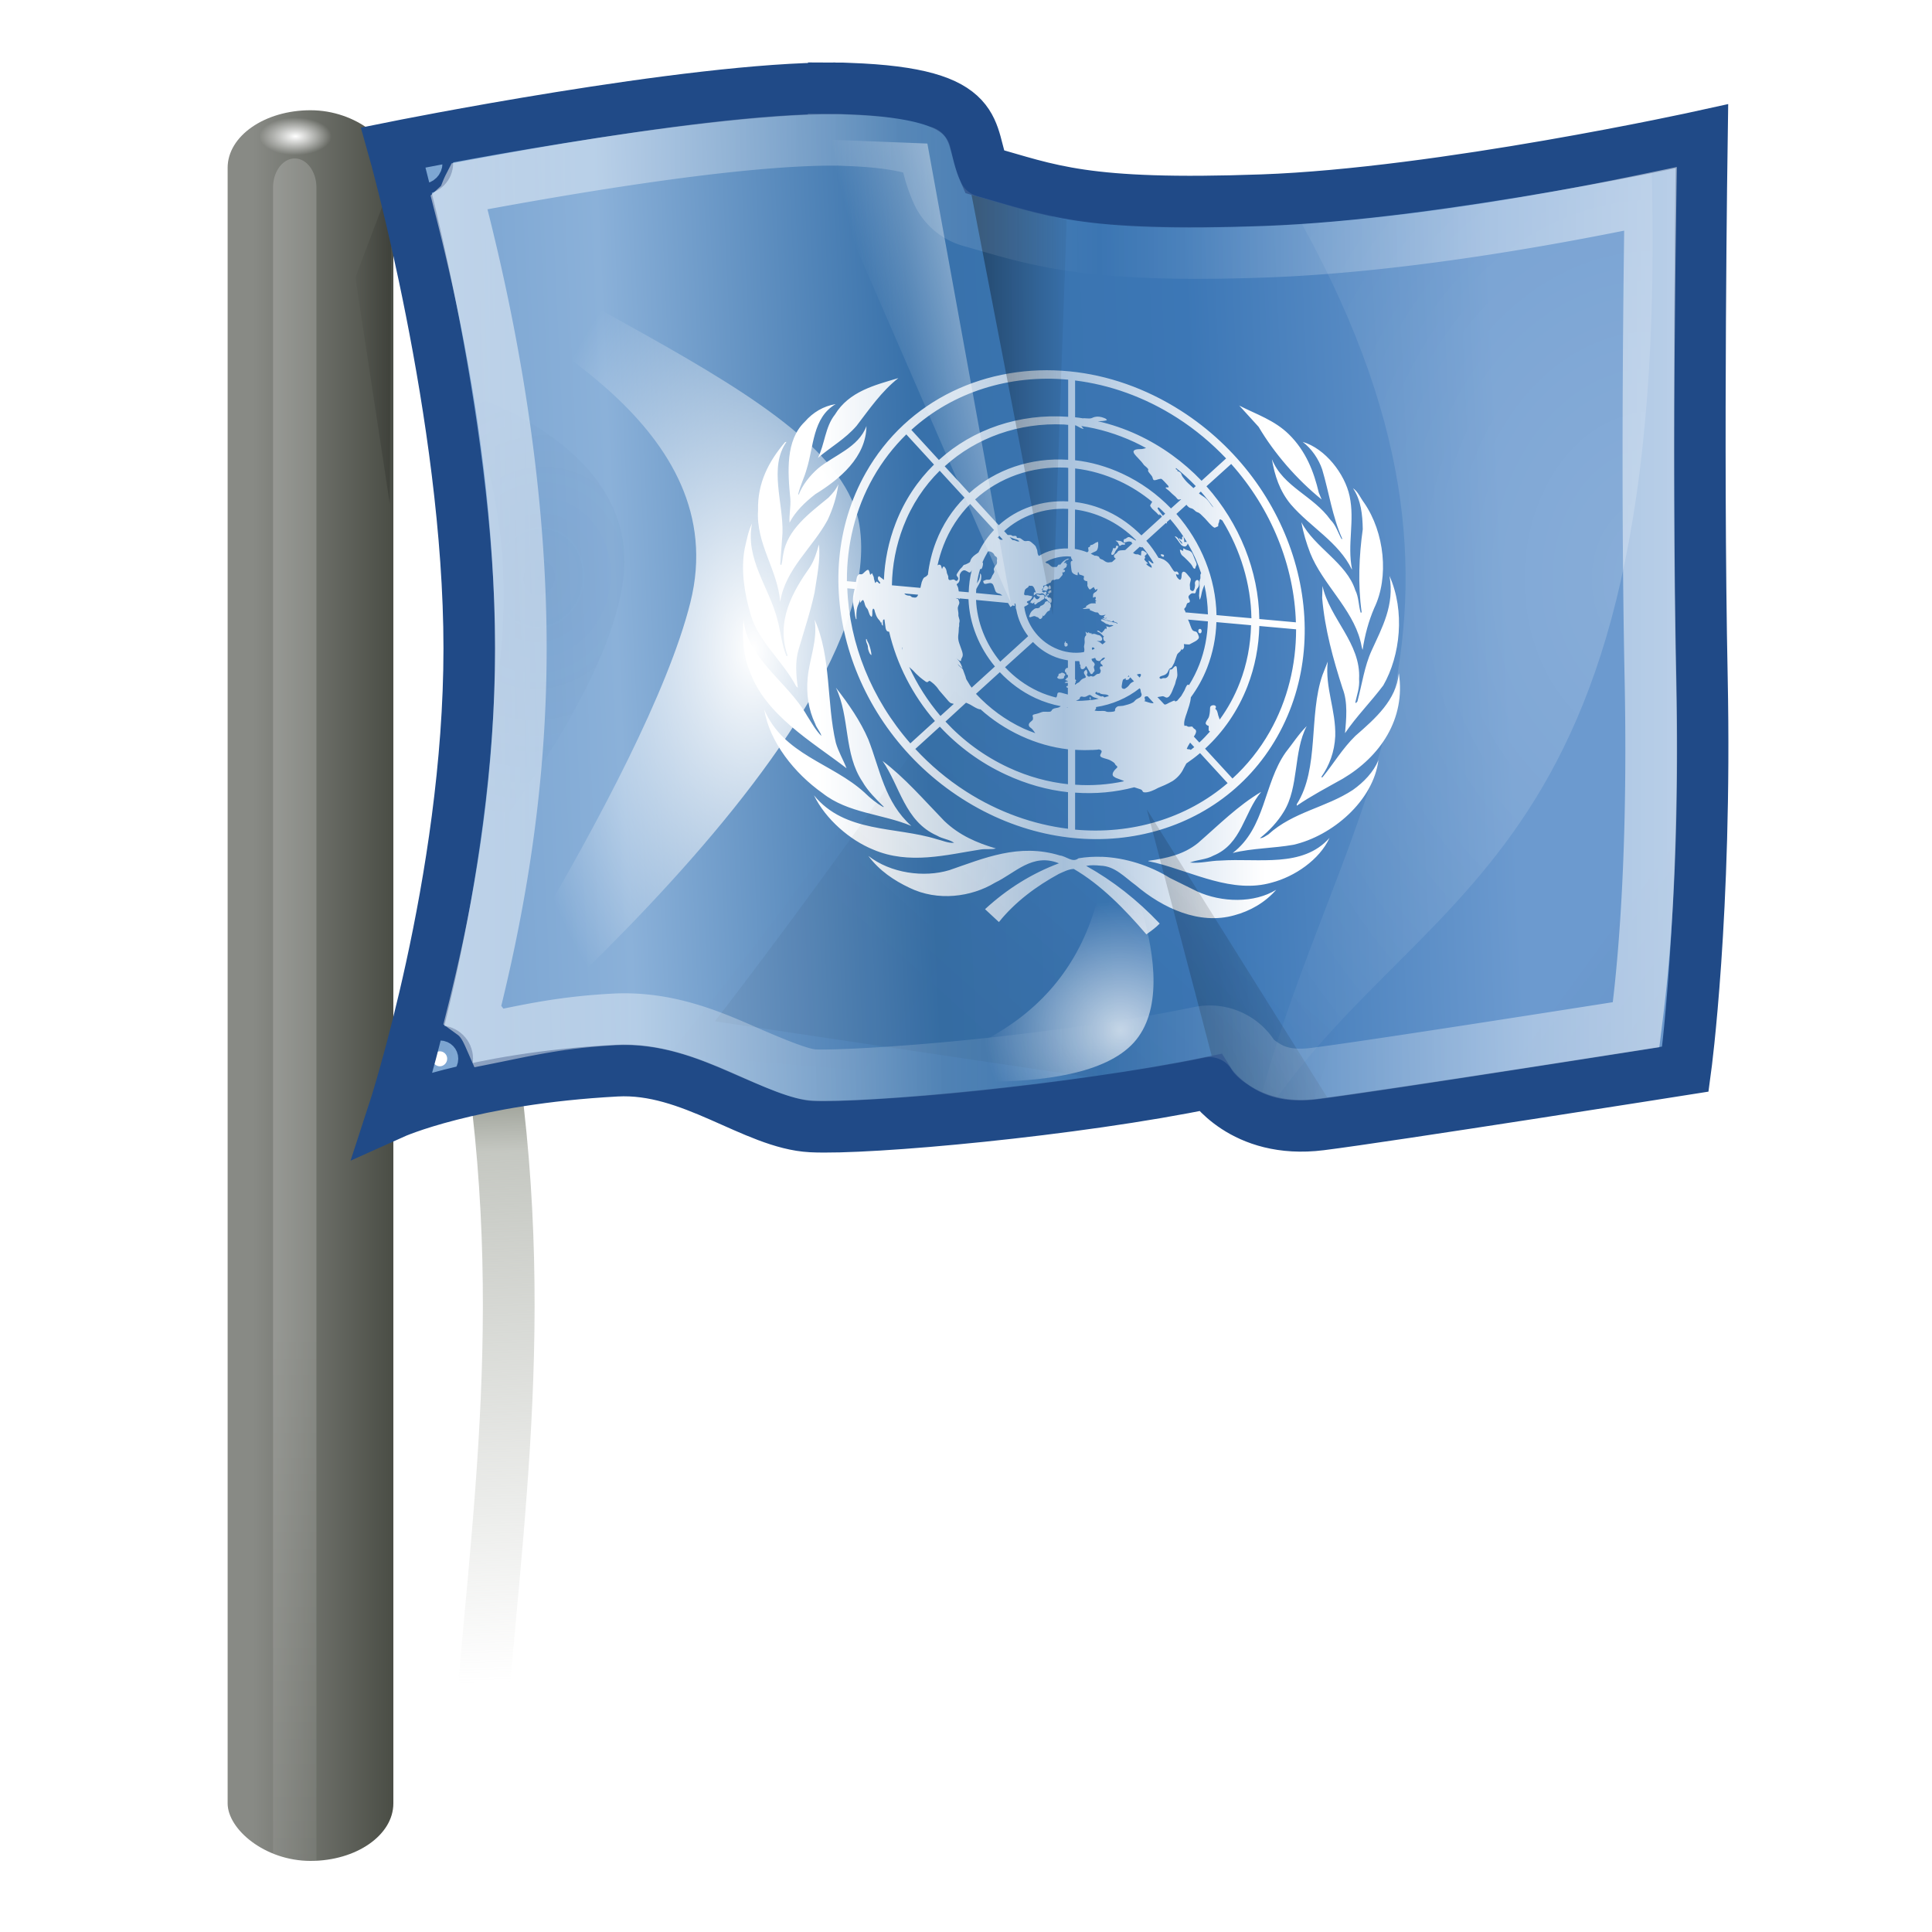 <?xml version="1.0" encoding="UTF-8" standalone="no"?>
<svg
   width="48"
   height="48"
   version="1"
   id="svg5459"
   sodipodi:docname="Default_status_scalable_prf-locale.svg"
   inkscape:version="1.2.2 (b0a8486541, 2022-12-01)"
   xmlns:inkscape="http://www.inkscape.org/namespaces/inkscape"
   xmlns:sodipodi="http://sodipodi.sourceforge.net/DTD/sodipodi-0.dtd"
   xmlns:xlink="http://www.w3.org/1999/xlink"
   xmlns="http://www.w3.org/2000/svg"
   xmlns:svg="http://www.w3.org/2000/svg"
   xmlns:rdf="http://www.w3.org/1999/02/22-rdf-syntax-ns#"
   xmlns:cc="http://creativecommons.org/ns#"
   xmlns:dc="http://purl.org/dc/elements/1.1/">
  <title
     id="title1151">Pref Locale</title>
  <defs
     id="defs5463">
    <linearGradient
       id="linearGradient5239">
      <stop
         id="stop5241"
         offset="0"
         style="stop-color:#7ea7d3;stop-opacity:1;" />
      <stop
         id="stop5247"
         offset="0.125"
         style="stop-color:#8bb1d9;stop-opacity:1;" />
      <stop
         id="stop5249"
         offset="0.426"
         style="stop-color:#3871aa;stop-opacity:1;" />
      <stop
         id="stop5251"
         offset="0.699"
         style="stop-color:#3c77b6;stop-opacity:1;" />
      <stop
         id="stop5243"
         offset="1"
         style="stop-color:#6c9acf;stop-opacity:1;" />
    </linearGradient>
    <linearGradient
       id="linearGradient4352">
      <stop
         style="stop-color:#ffffff;stop-opacity:1;"
         offset="0"
         id="stop4354" />
      <stop
         id="stop4360"
         offset="0.5"
         style="stop-color:#ffffff;stop-opacity:0" />
      <stop
         style="stop-color:#ffffff;stop-opacity:1"
         offset="1"
         id="stop4356" />
    </linearGradient>
    <linearGradient
       id="linearGradient6034">
      <stop
         id="stop6036"
         offset="0"
         style="stop-color:#888a85;stop-opacity:1" />
      <stop
         id="stop6038"
         offset="1"
         style="stop-color:#4a4d45;stop-opacity:1;" />
    </linearGradient>
    <linearGradient
       id="linearGradient6371">
      <stop
         style="stop-color:#ffffff;stop-opacity:1;"
         offset="0"
         id="stop6373" />
      <stop
         id="stop6381"
         offset="0.536"
         style="stop-color:#ffffff;stop-opacity:0" />
      <stop
         style="stop-color:#ffffff;stop-opacity:1"
         offset="1"
         id="stop6375" />
    </linearGradient>
    <linearGradient
       inkscape:collect="always"
       xlink:href="#linearGradient5441"
       id="linearGradient4385"
       gradientUnits="userSpaceOnUse"
       gradientTransform="matrix(0.127,0,0,0.127,0.613,0.252)"
       x1="44.077"
       y1="157"
       x2="47.153"
       y2="252.75" />
    <linearGradient
       id="linearGradient5441"
       inkscape:collect="always">
      <stop
         id="stop5443"
         offset="0"
         style="stop-color:#757a6e;stop-opacity:1" />
      <stop
         style="stop-color:#babdb6;stop-opacity:0.843;"
         offset="0.156"
         id="stop5447" />
      <stop
         id="stop5445"
         offset="1"
         style="stop-color:#babdb6;stop-opacity:0;" />
    </linearGradient>
    <linearGradient
       inkscape:collect="always"
       xlink:href="#linearGradient5239"
       id="linearGradient4387"
       gradientUnits="userSpaceOnUse"
       gradientTransform="matrix(0.735,0,0,0.735,-0.467,-2.518)"
       x1="9.088"
       y1="21.214"
       x2="35.799"
       y2="19.976" />
    <linearGradient
       inkscape:collect="always"
       xlink:href="#linearGradient6034"
       id="linearGradient4389"
       gradientUnits="userSpaceOnUse"
       gradientTransform="matrix(1.068,0,0,0.868,-3.702,-4.563)"
       x1="4.963"
       y1="29.567"
       x2="7.504"
       y2="29.567" />
    <linearGradient
       inkscape:collect="always"
       xlink:href="#linearGradient6173-1"
       id="linearGradient6179-7"
       x1="5.5"
       y1="30.855"
       x2="5.5"
       y2="48.728"
       gradientUnits="userSpaceOnUse"
       gradientTransform="matrix(5.784,0,0,5.775,-6.601,-21.037)" />
    <linearGradient
       inkscape:collect="always"
       id="linearGradient6173-1">
      <stop
         style="stop-color:white;stop-opacity:1;"
         offset="0"
         id="stop6175-9" />
      <stop
         style="stop-color:white;stop-opacity:0;"
         offset="1"
         id="stop6177-1" />
    </linearGradient>
    <filter
       color-interpolation-filters="sRGB"
       inkscape:collect="always"
       id="filter6026"
       y="-0.043"
       height="1.086"
       x="-inf"
       width="inf">
      <feGaussianBlur
         inkscape:collect="always"
         stdDeviation="2.047"
         id="feGaussianBlur6028" />
    </filter>
    <linearGradient
       inkscape:collect="always"
       xlink:href="#linearGradient5647"
       id="linearGradient4391"
       gradientUnits="userSpaceOnUse"
       gradientTransform="matrix(0.127,0,0,0.127,-0.364,0.163)"
       x1="101.494"
       y1="96.546"
       x2="169.5"
       y2="96.546" />
    <linearGradient
       inkscape:collect="always"
       id="linearGradient5647">
      <stop
         style="stop-color:#ffffff;stop-opacity:1;"
         offset="0"
         id="stop5649" />
      <stop
         id="stop5655"
         offset="0.55"
         style="stop-color:#ffffff;stop-opacity:0.562" />
      <stop
         style="stop-color:#ffffff;stop-opacity:1"
         offset="1"
         id="stop5651" />
    </linearGradient>
    <linearGradient
       inkscape:collect="always"
       xlink:href="#linearGradient5659"
       id="linearGradient4393"
       gradientUnits="userSpaceOnUse"
       x1="84.5"
       y1="143.75"
       x2="157.5"
       y2="141.75" />
    <linearGradient
       inkscape:collect="always"
       id="linearGradient5659">
      <stop
         style="stop-color:#000000;stop-opacity:1;"
         offset="0"
         id="stop5661" />
      <stop
         style="stop-color:#000000;stop-opacity:0;"
         offset="1"
         id="stop5663" />
    </linearGradient>
    <filter
       color-interpolation-filters="sRGB"
       inkscape:collect="always"
       id="filter5703"
       x="-0.143"
       width="1.286"
       y="-0.086"
       height="1.172">
      <feGaussianBlur
         inkscape:collect="always"
         stdDeviation="3.696"
         id="feGaussianBlur5705" />
    </filter>
    <radialGradient
       inkscape:collect="always"
       xlink:href="#linearGradient6173-1"
       id="radialGradient4395"
       gradientUnits="userSpaceOnUse"
       gradientTransform="matrix(3.142,0,0,4.092,-459.677,-213.878)"
       cx="220.409"
       cy="68.161"
       fx="220.409"
       fy="68.161"
       r="22.146" />
    <filter
       color-interpolation-filters="sRGB"
       inkscape:collect="always"
       id="filter6169"
       x="-0.211"
       width="1.422"
       y="-0.086"
       height="1.172">
      <feGaussianBlur
         inkscape:collect="always"
         stdDeviation="3.891"
         id="feGaussianBlur6171" />
    </filter>
    <radialGradient
       inkscape:collect="always"
       xlink:href="#linearGradient6173-1"
       id="radialGradient4397"
       gradientUnits="userSpaceOnUse"
       cx="22.5"
       cy="22"
       fx="22.5"
       fy="22"
       r="5.5" />
    <filter
       color-interpolation-filters="sRGB"
       inkscape:collect="always"
       id="filter5982"
       x="-0.172"
       width="1.345"
       y="-0.172"
       height="1.345">
      <feGaussianBlur
         inkscape:collect="always"
         stdDeviation="0.79"
         id="feGaussianBlur5984" />
    </filter>
    <radialGradient
       inkscape:collect="always"
       xlink:href="#linearGradient6173-1"
       id="radialGradient4399"
       gradientUnits="userSpaceOnUse"
       gradientTransform="matrix(4.509,0.143,-0.316,9.95,-154.591,-857.744)"
       cx="51.962"
       cy="93.393"
       fx="51.962"
       fy="93.393"
       r="6.981" />
    <filter
       color-interpolation-filters="sRGB"
       inkscape:collect="always"
       id="filter6132"
       x="-0.076"
       y="-0.008"
       width="1.151"
       height="1.015">
      <feGaussianBlur
         inkscape:collect="always"
         stdDeviation="0.44"
         id="feGaussianBlur6134" />
    </filter>
    <radialGradient
       inkscape:collect="always"
       xlink:href="#linearGradient6173-1"
       id="radialGradient4401"
       gradientUnits="userSpaceOnUse"
       gradientTransform="matrix(1,0,0,1.77,-36,-78.944)"
       cx="127.62"
       cy="98.916"
       fx="127.62"
       fy="98.916"
       r="37.37" />
    <filter
       color-interpolation-filters="sRGB"
       inkscape:collect="always"
       id="filter6205"
       x="-0.225"
       width="1.45"
       y="-0.121"
       height="1.242">
      <feGaussianBlur
         inkscape:collect="always"
         stdDeviation="7.693"
         id="feGaussianBlur6207" />
    </filter>
    <linearGradient
       inkscape:collect="always"
       xlink:href="#linearGradient5659"
       id="linearGradient4403"
       gradientUnits="userSpaceOnUse"
       x1="36.5"
       y1="43"
       x2="29.75"
       y2="43" />
    <filter
       color-interpolation-filters="sRGB"
       inkscape:collect="always"
       id="filter6268"
       x="-0.478"
       width="1.957"
       y="-0.054"
       height="1.107">
      <feGaussianBlur
         inkscape:collect="always"
         stdDeviation="1.096"
         id="feGaussianBlur6270" />
    </filter>
    <radialGradient
       inkscape:collect="always"
       xlink:href="#linearGradient6274"
       id="radialGradient4405"
       gradientUnits="userSpaceOnUse"
       gradientTransform="matrix(2.575,0.15,-0.218,3.743,-84.02,-269.152)"
       cx="62.188"
       cy="92.187"
       fx="62.188"
       fy="92.187"
       r="10.001" />
    <linearGradient
       inkscape:collect="always"
       id="linearGradient6274">
      <stop
         style="stop-color:#204a87;stop-opacity:1;"
         offset="0"
         id="stop6276" />
      <stop
         style="stop-color:#204a87;stop-opacity:0;"
         offset="1"
         id="stop6278" />
    </linearGradient>
    <filter
       color-interpolation-filters="sRGB"
       inkscape:collect="always"
       id="filter6298"
       x="-0.311"
       width="1.622"
       y="-0.083"
       height="1.166">
      <feGaussianBlur
         inkscape:collect="always"
         stdDeviation="2.593"
         id="feGaussianBlur6300" />
    </filter>
    <linearGradient
       inkscape:collect="always"
       xlink:href="#linearGradient5659"
       id="linearGradient4407"
       gradientUnits="userSpaceOnUse"
       gradientTransform="translate(7,-5)"
       x1="96.8"
       y1="140.306"
       x2="122.567"
       y2="111.737" />
    <filter
       color-interpolation-filters="sRGB"
       inkscape:collect="always"
       id="filter6269"
       x="-0.136"
       width="1.272"
       y="-0.102"
       height="1.204">
      <feGaussianBlur
         inkscape:collect="always"
         stdDeviation="5.693"
         id="feGaussianBlur6271" />
    </filter>
    <linearGradient
       inkscape:collect="always"
       xlink:href="#linearGradient5659"
       id="linearGradient4409"
       gradientUnits="userSpaceOnUse"
       gradientTransform="translate(-1.768,-2.121)"
       x1="233.699"
       y1="160.364"
       x2="215.314"
       y2="146.222" />
    <filter
       color-interpolation-filters="sRGB"
       inkscape:collect="always"
       id="filter5598"
       x="-0.188"
       width="1.377"
       y="-0.137"
       height="1.274">
      <feGaussianBlur
         inkscape:collect="always"
         stdDeviation="2.442"
         id="feGaussianBlur5600" />
    </filter>
    <linearGradient
       inkscape:collect="always"
       xlink:href="#linearGradient5659"
       id="linearGradient4411"
       gradientUnits="userSpaceOnUse"
       x1="122.804"
       y1="58.894"
       x2="141.3"
       y2="58.894" />
    <linearGradient
       inkscape:collect="always"
       xlink:href="#linearGradient6173-1"
       id="linearGradient4413"
       gradientUnits="userSpaceOnUse"
       x1="126.693"
       y1="47.05"
       x2="111.137"
       y2="50.939" />
    <linearGradient
       inkscape:collect="always"
       xlink:href="#linearGradient5659"
       id="linearGradient4415"
       gradientUnits="userSpaceOnUse"
       x1="161.5"
       y1="152.898"
       x2="182"
       y2="143.398" />
    <filter
       color-interpolation-filters="sRGB"
       inkscape:collect="always"
       id="filter6333"
       x="-0.32"
       width="1.685"
       y="-0.18"
       height="1.381">
      <feGaussianBlur
         inkscape:collect="always"
         stdDeviation="2.996"
         id="feGaussianBlur6335" />
    </filter>
    <radialGradient
       inkscape:collect="always"
       xlink:href="#linearGradient5659"
       id="radialGradient4417"
       gradientUnits="userSpaceOnUse"
       gradientTransform="matrix(1.15,0,0,1.15,-6.467,-23.488)"
       cx="43.125"
       cy="156.625"
       fx="43.125"
       fy="156.625"
       r="4.188" />
    <filter
       color-interpolation-filters="sRGB"
       inkscape:collect="always"
       id="filter5535"
       x="-0.117"
       width="1.234"
       y="-0.117"
       height="1.234">
      <feGaussianBlur
         inkscape:collect="always"
         stdDeviation="0.214"
         id="feGaussianBlur5537" />
    </filter>
    <radialGradient
       inkscape:collect="always"
       xlink:href="#linearGradient6173-1"
       id="radialGradient4419"
       gradientUnits="userSpaceOnUse"
       gradientTransform="matrix(1,0,0,0.944,0,7.979)"
       cx="147.507"
       cy="154.791"
       fx="147.507"
       fy="154.791"
       r="20.757" />
    <filter
       color-interpolation-filters="sRGB"
       inkscape:collect="always"
       id="filter6361"
       x="-0.193"
       width="1.385"
       y="-0.204"
       height="1.408">
      <feGaussianBlur
         inkscape:collect="always"
         stdDeviation="3.33"
         id="feGaussianBlur6363" />
    </filter>
    <linearGradient
       inkscape:collect="always"
       xlink:href="#linearGradient6371"
       id="linearGradient4421"
       gradientUnits="userSpaceOnUse"
       x1="5.094"
       y1="11.564"
       x2="29.108"
       y2="11.564" />
  </defs>
  <sodipodi:namedview
     id="namedview5461"
     pagecolor="#ffffff"
     bordercolor="#666666"
     borderopacity="1.0"
     inkscape:showpageshadow="2"
     inkscape:pageopacity="0.0"
     inkscape:pagecheckerboard="0"
     inkscape:deskcolor="#d1d1d1"
     showgrid="false"
     inkscape:zoom="4.9166667"
     inkscape:cx="24.508474"
     inkscape:cy="24"
     inkscape:window-width="1920"
     inkscape:window-height="1003"
     inkscape:window-x="1440"
     inkscape:window-y="0"
     inkscape:window-maximized="1"
     inkscape:current-layer="svg5459" />
  <g
     transform="matrix(1.285,0,0,1.285,4.237,0.237)"
     id="g3657"
     style="display:inline;enable-background:new">
    <path
       sodipodi:nodetypes="cc"
       id="path6218"
       d="m 6.202,20.259 c 0.794,5.449 -0.026,9.745 -0.318,14.418"
       style="display:inline;overflow:visible;visibility:visible;fill:none;stroke:url(#linearGradient4385);stroke-width:1;stroke-linecap:round;stroke-linejoin:miter;stroke-miterlimit:4;stroke-dasharray:none;stroke-dashoffset:0;stroke-opacity:1;marker:none;enable-background:accumulate" />
    <path
       sodipodi:nodetypes="ccscsscscscscsccsssccsssc"
       id="path4319-6"
       d="m 12.855,1.701 c -2.814,-0.013 -8.547,1.497 -8.547,1.497 0,0 1.469,4.665 1.469,9.156 0,4.491 -1.469,8.983 -1.469,8.983 0,0 1.485,-0.844 4.315,-0.996 1.445,-0.078 2.657,0.843 3.763,0.901 1.106,0.058 5.117,0.045 7.705,-0.492 0,0 0.629,1 2.144,0.81 1.316,-0.165 7.054,-1.072 7.054,-1.072 0,0 1.028,-3.106 0.318,-7.558 -0.699,-4.381 0,-10.476 0,-10.476 0,0 -5.039,1.111 -8.495,1.235 -3.456,0.124 -4.365,0.069 -5.645,-0.29 -0.327,-0.74 0.351,-1.595 -2.35,-1.689 -0.084,-0.003 -0.171,-0.008 -0.262,-0.008 z M 4.861,3.4 c 0.057,0 0.103,0.046 0.103,0.103 0,0.057 -0.046,0.103 -0.103,0.103 -0.057,0 -0.103,-0.046 -0.103,-0.103 0,-0.057 0.046,-0.103 0.103,-0.103 z m 0.345,16.742 c 0.079,0 0.143,0.064 0.143,0.143 -6e-7,0.079 -0.064,0.147 -0.143,0.147 -0.079,0 -0.143,-0.068 -0.143,-0.147 -7e-7,-0.079 0.064,-0.143 0.143,-0.143 z"
       style="fill:url(#linearGradient4387);fill-opacity:1;fill-rule:evenodd;stroke:none" />
    <rect
       style="fill:url(#linearGradient4389);fill-opacity:1;stroke:none"
       id="rect6030"
       width="3.204"
       height="33.848"
       x="1.104"
       y="1.947"
       rx="1.602"
       ry="1.112" />
    <path
       transform="matrix(0.127,0,0,0.17,-0.801,-1.338)"
       sodipodi:nodetypes="cc"
       id="path5255-5"
       d="M 25.213,28.107 V 218.459"
       style="opacity:0.431;fill:none;stroke:url(#linearGradient6179-7);stroke-width:6.6;stroke-linecap:round;stroke-linejoin:miter;stroke-miterlimit:4;stroke-dasharray:none;stroke-opacity:1;filter:url(#filter6026)" />
    <path
       id="path5357"
       d="m 17.388,6.996 c -1.599,-0.159 -3.143,0.54 -3.947,1.963 -1.169,2.069 -0.335,4.892 1.861,6.298 2.196,1.406 4.929,0.866 6.098,-1.203 C 22.569,11.984 21.734,9.165 19.539,7.759 18.853,7.32 18.114,7.068 17.388,6.996 Z m -0.033,0.16 V 7.874 C 16.416,7.807 15.518,8.108 14.856,8.709 L 14.323,8.127 c 0.806,-0.733 1.903,-1.075 3.032,-0.971 z m 0.134,0.016 c 0.667,0.082 1.344,0.319 1.973,0.722 0.354,0.227 0.669,0.492 0.947,0.785 L 19.934,9.111 C 19.588,8.748 19.168,8.441 18.69,8.219 18.439,8.103 18.184,8.018 17.928,7.959 17.988,7.959 18.058,7.958 18.106,7.938 18.084,7.905 18.071,7.906 18.037,7.892 17.984,7.873 17.925,7.863 17.87,7.877 17.82,7.887 17.823,7.907 17.758,7.907 L 17.649,7.901 c -3.4e-4,0.001 4.19e-4,0.003 0,0.004 C 17.596,7.896 17.543,7.889 17.489,7.883 V 7.172 Z m 3.174,0.485 0.374,0.411 c 0.305,0.516 0.74,1.018 1.219,1.405 L 22.201,9.341 C 22.105,8.936 21.954,8.54 21.625,8.215 21.344,7.938 20.991,7.826 20.663,7.657 Z M 14.072,7.126 C 13.622,7.26 13.118,7.382 12.846,7.831 12.655,8.07 12.651,8.402 12.516,8.669 12.766,8.457 13.044,8.303 13.263,8.05 13.509,7.73 13.742,7.386 14.072,7.126 Z m 7.817,1.233 c 0.178,0.135 0.31,0.336 0.377,0.531 0.134,0.449 0.196,0.914 0.388,1.341 l -0.011,0.01 C 22.572,10.119 22.538,9.976 22.426,9.865 22.093,9.398 21.51,9.231 21.294,8.693 c 0.054,0.315 0.149,0.615 0.366,0.875 0.376,0.438 0.922,0.727 1.179,1.256 l 0.004,-0.003 c -0.096,-0.486 0.057,-0.933 -0.047,-1.415 C 22.705,8.979 22.327,8.487 21.889,8.359 Z M 17.489,8.039 c 0.004,3.95e-4 0.007,5.73e-4 0.011,9.8e-4 0.004,0.002 0.006,0.002 0.011,0.005 0.054,0.024 0.083,0.054 0.145,0.064 L 17.609,8.053 c 0.343,0.049 0.687,0.153 1.027,0.31 0.077,0.036 0.151,0.075 0.225,0.115 -0.024,0.006 -0.048,0.016 -0.076,0.019 -0.041,0.005 -0.131,-0.005 -0.16,0.033 -0.029,0.033 0.046,0.105 0.073,0.133 l 0.073,0.079 c 0.021,0.024 0.029,0.038 0.051,0.066 0.021,0.019 0.06,0.049 0.076,0.072 0.016,0.024 -0.011,0.026 0.011,0.059 0.017,0.028 0.06,0.069 0.073,0.097 0.007,0.019 0.01,0.046 0.025,0.06 0.015,0.009 0.03,2.93e-4 0.044,2.9e-4 0.023,-0.005 0.092,-0.033 0.112,-0.019 0.02,0.014 0.089,0.088 0.105,0.107 0.01,0.009 0.032,0.032 0.029,0.046 0.003,0.024 -0.072,-0.009 -0.054,0.024 0.006,0.009 0.05,0.039 0.065,0.053 l 0.058,0.056 0.065,0.057 c 0.016,0.014 0.032,0.042 0.047,0.051 0.025,0.012 0.042,-0.007 0.062,-0.002 L 19.343,9.646 C 19.079,9.372 18.762,9.141 18.4,8.973 18.1,8.834 17.793,8.748 17.489,8.714 Z M 17.275,8.023 c 0.026,0.001 0.053,0.005 0.08,0.007 V 8.705 C 16.637,8.658 15.95,8.89 15.444,9.349 L 14.968,8.831 C 15.582,8.274 16.407,7.982 17.275,8.023 Z m -4.418,-0.394 c -0.229,0.038 -0.434,0.156 -0.595,0.342 -0.371,0.355 -0.331,0.959 -0.279,1.487 0.011,0.163 -0.025,0.311 -0.015,0.463 0.109,-0.213 0.299,-0.395 0.497,-0.55 0.479,-0.294 0.983,-0.718 0.99,-1.318 -0.155,0.418 -0.623,0.559 -0.939,0.822 -0.163,0.145 -0.296,0.315 -0.37,0.504 l -0.011,-0.008 c 0.039,-0.169 0.118,-0.318 0.163,-0.482 0.141,-0.443 0.113,-0.993 0.559,-1.259 z m 1.371,0.588 0.533,0.581 c -0.314,0.309 -0.569,0.688 -0.74,1.13 -0.138,0.356 -0.213,0.728 -0.229,1.1 -0.021,-0.015 -0.049,-0.042 -0.069,-0.053 -0.005,-0.005 -0.02,-0.022 -0.029,-0.017 -0.009,-3.1e-5 -0.015,0.022 -0.018,0.031 -6.67e-4,0.038 0.011,0.047 0.033,0.075 0.005,0.005 0.02,0.024 0.007,0.033 -0.022,0.014 -0.052,-0.062 -0.076,-0.029 -0.004,0.009 -0.003,0.013 -0.007,0.017 l -0.011,-9.8e-4 -0.022,-0.078 -0.004,-0.033 -0.033,-0.075 -0.036,0.033 -0.011,-0.045 -0.011,-0.034 c -0.007,-0.024 -0.026,-0.021 -0.044,-0.011 -0.035,0.024 -0.062,0.058 -0.083,0.072 -0.027,0.014 -0.044,6.12e-4 -0.062,0.005 -0.022,0.009 -0.04,0.037 -0.047,0.061 l -0.018,0.089 -0.174,-0.016 c -0.004,-0.696 0.158,-1.385 0.508,-2.004 0.179,-0.316 0.396,-0.594 0.642,-0.835 z m 6.279,0.569 c 0.778,0.871 1.218,1.972 1.251,3.062 L 21.051,11.784 C 21.038,10.857 20.668,9.937 20.029,9.218 Z M 19.441,8.864 c 0.135,0.109 0.262,0.226 0.381,0.35 L 19.778,9.253 19.673,9.157 C 19.637,9.124 19.595,9.073 19.568,9.035 19.54,8.992 19.548,8.978 19.532,8.959 19.521,8.945 19.482,8.925 19.463,8.92 l 0.007,-0.017 -0.036,-0.018 c 0.005,-0.009 0.007,-0.016 0.007,-0.021 z m 3.421,0.391 c 0.157,0.233 0.184,0.51 0.189,0.793 -0.072,0.515 -0.096,1.066 -0.022,1.601 0,0.009 -0.009,0.014 -0.018,0.013 -0.043,-0.143 -0.036,-0.302 -0.105,-0.437 -0.169,-0.528 -0.789,-0.824 -1.041,-1.312 0.035,0.206 0.096,0.402 0.17,0.596 0.236,0.592 0.81,1.074 0.969,1.694 0.018,0.057 0.023,0.126 0.044,0.178 0.042,-0.286 0.117,-0.558 0.225,-0.81 C 23.561,10.977 23.474,10.111 23.076,9.535 23.005,9.442 22.962,9.323 22.862,9.255 Z M 11.907,8.36 c -0.012,-0.003 -0.02,0.005 -0.029,0.008 -0.311,0.368 -0.532,0.781 -0.519,1.314 -0.042,0.65 0.381,1.152 0.428,1.772 0.097,-0.635 0.63,-1.05 0.918,-1.586 0.101,-0.216 0.177,-0.452 0.207,-0.692 -0.041,0.1 -0.113,0.181 -0.192,0.262 -0.37,0.304 -0.794,0.612 -0.874,1.093 -0.014,0.068 -0.016,0.142 -0.036,0.207 -0.016,0.006 -0.015,-0.011 -0.022,-0.016 l 0.044,-0.602 c 0.016,-0.59 -0.266,-1.271 0.076,-1.76 z m 5.405,0.497 c 0.015,6.95e-4 0.029,0.003 0.044,0.004 v 0.649 C 16.851,9.482 16.369,9.647 16.013,9.97 L 15.556,9.472 C 16.023,9.048 16.651,8.826 17.312,8.857 Z m 0.178,0.016 c 0.285,0.033 0.574,0.113 0.856,0.244 0.233,0.108 0.444,0.244 0.635,0.402 -0.01,0.009 -0.016,0.024 -0.022,0.034 -0.008,0.014 -0.02,0.028 -0.018,0.042 0.007,0.019 0.029,0.044 0.04,0.058 l 0.083,0.076 c 0.021,0.024 0.032,0.039 0.062,0.053 l -0.015,-0.027 c 0.02,0.009 0.039,0.022 0.051,0.041 0.002,0.004 0.003,0.008 0.004,0.011 l -0.395,0.36 C 18.585,9.98 18.367,9.818 18.117,9.702 17.91,9.606 17.699,9.548 17.489,9.522 Z m 2.43,0.447 c 0.088,0.099 0.17,0.202 0.247,0.309 L 20.141,9.605 C 20.109,9.567 20.076,9.508 20.029,9.461 19.977,9.414 19.937,9.399 19.891,9.361 l -0.007,-0.008 0.036,-0.033 z m -5.049,-0.404 0.479,0.522 c -0.233,0.235 -0.423,0.521 -0.551,0.854 -0.08,0.207 -0.13,0.42 -0.156,0.635 l -0.033,0.033 -0.04,0.022 c -0.021,0.019 -0.036,0.062 -0.047,0.09 l -0.025,0.11 -0.551,-0.05 c 0.006,-0.384 0.079,-0.769 0.221,-1.137 0.163,-0.422 0.405,-0.784 0.704,-1.079 z m 4.77,0.658 c 0.013,0.017 0.028,0.033 0.044,0.047 0.035,0.024 0.047,0.018 0.076,0.032 0.025,0.014 0.04,0.034 0.065,0.053 0.04,0.024 0.044,0.009 0.091,0.052 0.062,0.057 0.114,0.113 0.167,0.175 0.021,0.024 0.074,0.076 0.098,0.085 0.005,1.3e-5 0.01,-0.002 0.015,-0.002 l 0.054,-0.024 c -2e-6,0 0.004,0.001 0.004,-0.003 0.003,-0.014 5.04e-4,-0.033 0.004,-0.047 0.003,-0.014 0.012,-0.02 0.015,-0.039 0.003,-0.014 0.001,-0.041 0.015,-0.046 0.014,-0.005 0.037,0.018 0.047,0.022 0.352,0.576 0.552,1.231 0.562,1.89 l -0.675,-0.061 c -0.013,-0.705 -0.293,-1.406 -0.776,-1.956 l 0.196,-0.178 z m -0.537,0.053 c 0.001,-1.91e-4 0.002,4.6e-4 0.004,3.26e-4 0.042,0.039 0.084,0.079 0.123,0.12 l -0.044,0.04 -0.08,-0.101 c -0.006,-0.009 -0.025,-0.039 -0.022,-0.053 0.004,-0.005 0.01,-0.004 0.018,-0.006 z M 17.344,9.654 c 0.004,1.74e-4 0.007,7.83e-4 0.011,9.8e-4 l -0.004,0.765 c -0.203,-0.005 -0.398,0.043 -0.562,0.145 -0.022,-0.027 -0.025,-0.05 -0.029,-0.086 -0.004,-0.038 -0.009,-0.038 -0.022,-0.071 -0.006,-0.014 -0.007,-0.024 -0.018,-0.038 -0.011,-0.014 -0.035,-0.034 -0.051,-0.048 -0.021,-0.019 -0.045,-0.041 -0.069,-0.046 -0.034,-0.009 -0.062,0.009 -0.091,-9.07e-4 -0.024,-0.009 -0.054,-0.04 -0.083,-0.055 -0.019,-0.005 -0.043,-0.005 -0.062,-0.005 -10e-4,-0.009 -0.005,-0.029 -0.015,-0.034 -0.015,-0.009 -0.039,-0.002 -0.058,-0.002 -0.019,-1.5e-5 -0.025,-0.013 -0.04,-0.018 -0.009,-0.003 -0.042,-0.003 -0.065,-0.002 l -0.069,-0.075 c 0.326,-0.296 0.765,-0.452 1.226,-0.43 z m 0.145,0.013 c 0.192,0.025 0.387,0.08 0.577,0.168 0.23,0.106 0.432,0.253 0.602,0.424 l -0.007,0.007 c -0.009,-0.005 -0.016,-0.008 -0.04,-0.022 -0.02,-0.014 -0.063,-0.039 -0.087,-0.044 -0.028,-0.005 -0.036,0.014 -0.058,0.024 -0.013,0.014 -0.027,0.009 -0.04,0.018 -0.013,0.014 -0.009,0.042 -0.007,0.061 0.065,3.2e-5 0.053,-0.017 0.091,-0.017 0.018,-0.005 0.046,0.005 0.065,0.009 l -0.004,0.018 c 0.007,0.004 0.013,0.008 0.018,0.009 l -0.141,0.129 c -0.014,0.001 -0.029,0.002 -0.044,0.003 -0.023,-2.3e-5 -0.058,0.002 -0.08,0.011 -0.018,0.009 -0.029,0.022 -0.036,0.037 -0.021,0.024 -0.062,0.033 -0.058,0.071 0.006,0.025 0.023,0.036 0.036,0.043 l -0.073,0.066 -0.073,0.008 c -0.057,-0.005 -0.074,-0.034 -0.109,-0.053 -0.02,-0.009 -0.032,-0.009 -0.047,-0.019 -0.016,-0.014 -0.017,-0.03 -0.022,-0.035 -0.011,-0.014 -0.059,-0.025 -0.073,-0.025 2.37e-4,0.002 -5.4e-5,0.005 0,0.007 -0.026,-0.014 -0.052,-0.027 -0.08,-0.04 -0.003,-0.001 -0.005,-0.003 -0.007,-0.004 l 0.047,-0.025 c 0.018,-0.009 0.045,-0.018 0.058,-0.027 0.039,-0.028 0.046,-0.126 0.036,-0.178 -0.072,0.024 -0.053,0.029 -0.102,0.053 -0.018,0.009 -0.026,0.006 -0.04,0.011 -0.013,0.009 -0.015,0.024 -0.018,0.038 -0.052,-0.009 -0.019,0.054 -0.025,0.078 -0.004,0.008 -0.014,0.015 -0.025,0.023 -0.079,-0.03 -0.16,-0.053 -0.239,-0.065 l 0.004,-0.761 z m 1.839,0.187 c 0.094,0.107 0.18,0.221 0.258,0.339 0.023,0.035 0.044,0.068 0.065,0.104 -0.015,-0.009 -0.037,-9.41e-4 -0.051,-9.42e-4 0.001,-0.033 -0.003,-0.051 -0.011,-0.084 -4.74e-4,-0.005 -7.18e-4,-0.013 -0.004,-0.018 -0.003,-0.005 -0.009,-0.008 -0.018,-0.005 -0.022,0.009 0.006,0.079 -0.029,0.055 l -0.018,-0.009 -0.015,-0.016 c -0.017,0.019 0.002,0.03 0.018,0.049 0.021,0.019 0.037,0.037 0.04,0.065 -0.051,-0.038 -0.051,-0.067 -0.083,-0.109 -0.021,-0.024 -0.037,-0.038 -0.065,-0.039 l 0.058,0.074 c 0.022,0.033 0.043,0.065 0.069,0.093 0.021,0.019 0.052,0.034 0.08,0.029 0.014,-0.004 0.046,-0.035 0.044,-0.061 0.108,0.185 0.196,0.381 0.261,0.582 -0.025,0.012 -0.012,0.063 -0.015,0.075 0.002,0.014 5.7e-5,0.023 -0.004,0.032 -0.023,0.047 -0.012,0.103 -0.011,0.155 l -0.011,0.17 0.011,0.077 c 0.025,-0.033 0.034,-0.106 0.044,-0.148 0.013,-0.057 0.034,-0.095 0.047,-0.141 0.044,0.188 0.065,0.38 0.069,0.572 l -0.435,-0.039 c -2.87e-4,-0.005 5.21e-4,-0.01 0,-0.015 -0.007,-0.019 -0.021,-0.032 -0.022,-0.042 -0.002,-0.019 0.013,-0.027 0.025,-0.041 0.02,-0.033 0.015,-0.061 0.036,-0.08 0.017,-0.014 0.032,-0.004 0.04,-0.018 0.029,-0.038 -0.038,-0.079 -0.015,-0.121 0.012,-0.019 0.046,-0.052 0.069,-0.052 0.018,-0.005 0.033,0.006 0.051,9.43e-4 0.018,-0.009 0.018,-0.04 0.025,-0.059 0.018,-0.047 0.047,-0.045 0.054,-0.111 0.002,-0.024 0.004,-0.054 -0.007,-0.073 -0.022,-0.028 -0.054,-0.01 -0.062,0.009 -0.016,0.024 -0.01,0.054 -0.007,0.083 -0.002,0.028 -0.009,0.068 -0.025,0.092 -0.02,0.033 -0.058,0.005 -0.069,-0.013 -0.006,-0.009 -0.003,-0.02 -0.004,-0.029 6.69e-4,-0.038 -0.009,-0.052 0,-0.094 0.003,-0.019 0.02,-0.073 0.015,-0.082 -0.002,-0.014 -0.047,-0.064 -0.058,-0.078 -0.021,-0.024 -0.059,-0.078 -0.094,-0.059 -0.031,0.014 -0.023,0.077 -0.029,0.11 -0.003,0.014 -0.011,0.041 -0.025,0.041 -0.009,0.005 -0.022,-0.008 -0.033,-0.017 -0.026,-0.028 -0.043,-0.049 -0.047,-0.091 0.014,0.005 0.052,0.02 0.054,0.001 -0.002,-0.019 -0.021,-0.051 -0.04,-0.051 -0.019,-0.005 -0.025,0.014 -0.051,-0.005 -0.021,-0.019 -0.065,-0.099 -0.087,-0.128 -0.027,-0.038 -0.069,-0.073 -0.109,-0.097 -0.02,-0.008 -0.073,-0.033 -0.105,-0.035 -0.069,-0.116 -0.146,-0.227 -0.236,-0.33 l 0.377,-0.343 c 0.002,9.66e-4 0.005,0.004 0.007,0.004 0.01,0.005 0.009,0.002 0.018,0.002 l -0.007,-0.022 0.065,-0.056 z m -3.867,-0.294 0.461,0.502 c -0.119,0.125 -0.221,0.271 -0.301,0.434 -0.033,0.028 -0.088,0.055 -0.127,0.105 -0.033,0.042 -0.027,0.069 -0.04,0.083 -0.008,0.009 -0.066,0.039 -0.08,0.044 -0.013,0.005 -0.027,0.006 -0.036,0.011 -0.013,0.009 -0.021,0.023 -0.029,0.037 l -0.047,0.047 c -0.012,0.019 -0.063,0.088 -0.065,0.107 -0.001,0.033 0.054,0.054 0.025,0.097 -0.004,0.005 -0.007,0.009 -0.011,0.014 -0.031,0.019 -0.041,-0.016 -0.065,-0.02 -0.029,-0.009 -0.072,0.026 -0.098,0.002 -0.016,-0.019 -0.009,-0.044 -0.011,-0.063 -0.007,-0.024 -0.015,-0.034 -0.022,-0.053 -0.012,-0.024 -0.003,-0.065 -0.036,-0.112 -0.017,-0.028 -0.036,-0.038 -0.051,-0.005 l -0.011,0.028 c -0.018,-0.042 -0.01,-0.074 -0.044,-0.084 -0.018,-0.004 -0.033,0.002 -0.044,0.014 0.027,-0.131 0.067,-0.261 0.116,-0.389 0.12,-0.311 0.298,-0.578 0.515,-0.799 z m 2.808,0.706 0.047,0.037 0.033,0.068 c 0.027,-0.009 0.033,-0.02 0.051,-0.024 0.009,-0.005 0.068,0.014 0.054,-0.024 -0.005,-0.005 -0.013,-0.011 -0.018,-0.016 v 0.015 c -0.016,-0.014 -0.038,-0.032 -0.058,-0.042 -0.02,-0.009 -0.086,-0.013 -0.109,-0.013 z m 1.313,0.151 -0.004,0.05 -0.062,-0.027 c -0.001,0.033 0.014,0.084 0.04,0.112 l 0.051,0.044 c 0.041,0.038 0.083,0.081 0.12,0.123 0.033,0.043 0.036,0.058 0.047,0.077 0.01,0.009 0.019,0.019 0.033,0.014 0.009,-0.005 0.011,-0.029 0.015,-0.039 l 0.015,-0.028 c 0.007,-0.024 -0.01,-0.062 -0.022,-0.085 l -0.029,-0.072 c -0.013,-0.033 -0.022,-0.063 -0.044,-0.091 -0.037,-0.038 -0.066,-0.035 -0.105,-0.049 l -0.054,-0.03 z m -0.809,-0.047 c 0.002,0.003 0.005,0.005 0.007,0.008 -3.42e-4,0.002 -0.003,0.001 -0.004,0.003 -0.003,-0.005 -0.002,-0.008 -0.004,-0.011 z m -0.033,0.015 c 0.002,6.73e-4 0.002,0.003 0.004,0.004 0.02,0.009 0.029,0.014 0.047,0.004 0.006,0.009 0.01,0.013 0.015,0.016 0.075,0.091 0.142,0.189 0.2,0.29 -0.002,0.003 -0.004,0.005 -0.007,0.007 -0.014,0.005 -0.026,-0.005 -0.036,-0.014 -0.025,-0.019 -0.024,-0.024 -0.058,-0.038 0.007,0.019 0.014,0.038 0.025,0.057 0.027,0.038 0.044,0.036 0.04,0.083 -0.039,-0.019 -0.082,-0.042 -0.109,-0.075 l 0.036,-0.008 -0.004,-0.011 c -0.015,-0.009 -0.063,-0.052 -0.065,-0.071 -0.002,-0.014 0.016,-0.014 0.015,-0.028 0.003,-0.014 -0.011,-0.021 -0.004,-0.04 0.013,-0.014 0.038,-0.025 0.036,-0.044 -0.001,-0.009 -0.012,-0.019 -0.022,-0.024 -0.02,-0.014 -0.055,-0.044 -0.076,-0.025 -0.017,0.014 -0.005,0.047 -0.015,0.089 -0.015,-0.005 -0.04,-0.018 -0.054,-0.023 -0.019,-0.005 -0.04,0.005 -0.065,-0.009 -0.013,-0.005 -0.024,-0.013 -0.033,-0.021 l 0.131,-0.119 z m -0.457,-0.019 c -0.003,0.019 -0.003,0.047 -0.025,0.052 -0.005,4e-6 -0.024,-0.005 -0.029,-0.01 l -0.018,0.053 c -0.008,0.014 -0.023,0.049 -0.022,0.063 -0.002,0.024 0.031,0.027 0.047,0.008 0.017,-0.014 0.021,-0.04 0.033,-0.059 0.019,-0.038 0.054,-0.053 0.058,-0.1 l -0.044,-0.007 z m -2.26,-0.192 0.069,0.075 -0.033,0.004 c -0.033,-0.005 -0.042,-0.029 -0.062,-0.038 -0.003,-0.002 -0.005,-0.003 -0.007,-0.004 0.011,-0.012 0.022,-0.025 0.033,-0.037 z m 0.2,0.025 0.102,0.038 c 0.034,0.009 0.065,0.015 0.087,0.048 -0.061,1.5e-5 -0.046,-0.009 -0.094,-0.023 -0.018,-0.004 -0.029,-0.004 -0.04,-0.004 l -0.054,-0.059 z m 2.949,0.334 c -0.009,8e-6 -0.02,-7.2e-5 -0.029,0.005 9.49e-4,0.009 0.005,0.013 0.011,0.023 0.005,0.005 0.013,0.008 0.018,0.013 0.03,0.019 0.044,-0.007 0.033,-0.026 -0.005,-0.009 -0.023,-0.014 -0.033,-0.014 z m 4.396,0.421 c 0.101,0.56 -0.146,1 -0.345,1.438 -0.14,0.305 -0.186,0.655 -0.276,0.987 l -0.029,0.03 -0.011,-0.012 c 0.031,-0.145 0.086,-0.285 0.073,-0.454 0.038,-0.69 -0.57,-1.167 -0.707,-1.798 l -0.007,0.231 c 0.052,0.61 0.213,1.184 0.395,1.751 0.105,0.265 0.071,0.596 0.047,0.864 0.218,-0.322 0.504,-0.609 0.74,-0.924 0.331,-0.577 0.422,-1.438 0.12,-2.115 z M 11.243,9.936 c -0.072,0.146 -0.103,0.318 -0.141,0.481 -0.081,0.422 -0.003,0.883 0.116,1.287 0.144,0.507 0.632,0.907 0.878,1.381 l 0.033,0.028 c -0.036,-0.249 -0.055,-0.514 0.015,-0.742 0.106,-0.366 0.227,-0.721 0.308,-1.1 0.043,-0.3 0.119,-0.633 0.083,-0.928 -0.04,0.154 -0.089,0.305 -0.17,0.434 -0.335,0.476 -0.666,1.045 -0.435,1.713 -0.005,0.006 -0.013,0.014 -0.022,0.009 -0.093,-0.222 -0.109,-0.468 -0.174,-0.701 C 11.578,11.175 11.106,10.626 11.243,9.936 Z m 6.138,0.639 c 0.01,4.57e-4 0.019,0.002 0.029,0.003 -0.002,0.013 0.006,0.034 0.011,0.045 l 0.022,0.031 c -0.046,0.009 -0.041,0.041 -0.036,0.084 0.003,0.024 0.011,0.11 0.018,0.129 0.007,0.024 0.037,0.047 0.062,0.056 0.015,0.009 0.037,0.015 0.051,0.015 l 0.004,-0.058 0.015,0.001 0.015,0.045 c 0.005,-3.9e-5 0.013,0.002 0.018,0.002 l 0.058,0.02 c 0.005,0.005 0.006,0.004 0.011,0.008 0.006,0.014 -0.005,0.04 -0.004,0.054 0.008,0.033 0.041,0.042 0.069,0.042 -6.83e-4,0.038 0.006,0.028 0.004,0.051 0.003,0.024 -0.014,0.022 0.015,0.074 0.006,0.009 0.019,0.036 0.033,0.036 0.014,1.5e-5 0.045,-0.033 0.076,-0.048 0.007,0.024 0.005,0.028 0.025,0.042 l -0.007,0.021 0.054,-0.028 c -0.016,0.071 -0.047,0.052 -0.08,0.094 -0.012,0.024 -0.004,0.048 -0.011,0.072 l 0.007,0.004 0.018,-0.009 0.011,-0.003 c 0.041,-0.005 0.01,0.042 0.011,0.052 0.002,0.014 0.012,0.019 0.022,0.024 l -0.022,0.013 0.011,0.034 -0.083,-2.54e-4 c -0.041,0.005 -0.074,0.032 -0.109,0.056 v 0.011 l 0.015,0.005 -0.08,0.033 c 0.024,0.009 0.056,-7.1e-5 0.08,-7.3e-5 0.023,-0.005 0.02,0.002 0.047,-0.003 l 0.015,0.009 -0.004,0.018 0.102,0.042 c 0.024,0.009 0.043,-6.16e-4 0.058,0.009 0.02,0.014 0.013,0.038 0.047,0.048 0.039,0.014 0.069,-0.004 0.102,-0.009 l -0.04,0.036 0.018,0.034 0.047,-0.01 c -0.021,0.02 -0.03,0.015 -0.047,0.01 -0.011,-0.003 -0.025,-0.005 -0.051,-0.005 0.015,0.009 0.059,0.034 0.069,0.039 0.024,0.009 0.038,-4.64e-4 0.073,0.014 0.029,0.009 0.063,0.035 0.073,-0.008 0.006,0.009 0.013,0.019 0.018,0.023 0.015,0.009 0.022,0.009 0.036,0.014 0.008,0.002 0.021,0.009 0.033,0.017 -0.002,0.005 -0.002,0.01 -0.004,0.014 -0.027,-0.033 -0.068,-0.025 -0.102,-0.035 l -0.069,-0.021 -0.051,-0.012 c -0.028,-0.005 -0.045,-0.021 -0.073,-0.021 -0.009,-2e-5 -0.023,0.003 -0.022,0.013 9.48e-4,0.009 0.009,0.018 0.015,0.023 0.03,0.019 0.02,0.005 0.065,0.039 0.025,0.019 0.034,0.014 0.058,0.023 l 0.025,0.013 c 0.019,0.005 0.024,-0.004 0.044,2.89e-4 0.009,2.6e-5 0.026,0.006 0.036,0.011 l -0.08,0.029 -0.062,-0.016 c 0.012,0.028 0.017,0.034 -0.004,0.058 l -0.011,-0.019 c -0.013,0.014 -0.013,0.023 -0.025,0.038 l -0.022,0.023 c -0.004,0.009 -0.016,0.023 -0.025,0.023 -0.014,3.9e-5 -0.029,-0.016 -0.04,-0.025 -0.02,-0.014 -0.028,-0.017 -0.051,-0.012 0.017,0.028 0.026,0.023 0.051,0.037 0.02,0.014 0.071,0.061 0.087,0.08 -0.005,-2.6e-5 -0.011,1.13e-4 -0.015,0.01 -0.008,0.009 0.004,0.052 0.015,0.067 0.01,0.009 0.019,0.014 0.033,0.014 -0.016,0.015 -0.033,0.033 -0.051,0.046 l -0.004,0.003 c -0.003,0.003 -0.007,0.004 -0.011,0.006 l -0.044,-0.037 -0.065,-0.031 c 0.024,0.005 0.061,0.01 0.083,2.53e-4 0.04,-0.019 0.02,-0.067 -0.011,-0.095 -0.02,-0.014 -0.034,-0.015 -0.058,-0.02 -0.019,-0.005 -0.047,-0.02 -0.065,-0.02 l -0.051,0.006 0.004,-0.014 c -0.015,-0.005 -0.02,-0.009 -0.033,6.9e-4 -0.016,-0.014 -0.017,-0.02 -0.036,-0.025 l 0.004,0.026 -0.022,-0.024 -0.004,0.021 c -0.011,-0.019 -0.009,-0.022 -0.029,-0.032 l 0.015,0.059 -0.007,0.017 c -0.026,0.019 -0.029,0.064 -0.025,0.092 0.006,0.057 -0.006,0.073 -0.011,0.115 -0.001,0.033 0.013,0.047 0.004,0.095 -5.49e-4,0.004 -0.006,0.011 -0.007,0.017 -0.179,0.031 -0.376,0.007 -0.562,-0.08 -0.331,-0.154 -0.546,-0.465 -0.591,-0.797 0.023,-0.015 0.057,-0.023 0.087,-0.057 -0.01,-0.005 -0.039,-0.022 -0.036,-0.036 0.007,-0.019 0.033,-0.019 0.051,-0.028 0.026,-0.019 0.049,-0.049 0.054,-0.082 l -0.058,-0.012 -0.033,-0.007 -0.047,-6.16e-4 -0.022,-0.016 c 0.003,-0.027 0.009,-0.052 0.015,-0.079 0.003,-0.006 0.004,-0.016 0.011,-0.021 0.025,-0.028 0.064,-0.032 0.069,-0.07 0.038,0.009 0.046,0.001 0.065,0.006 0.039,0.019 0.051,0.088 0.069,0.126 -0.049,-0.019 -0.039,0.025 -0.04,0.058 0.018,-0.009 0.04,-0.034 0.058,-0.038 l 0.062,0.005 c 0.014,-3e-6 0.015,-0.004 0.029,-0.008 0.032,-0.005 0.056,0.018 0.073,0.046 0.018,-0.009 0.015,-0.021 0.004,-0.04 l 0.025,0.002 -0.015,-0.038 c -0.023,-2.8e-5 -0.029,-0.005 -0.036,0.018 -0.02,-0.014 -0.02,-0.014 -0.044,-0.018 l 0.018,-0.017 v -0.007 c -0.04,-0.024 0.004,-0.033 0.011,-0.057 0.003,-0.014 -0.002,-0.024 -0.007,-0.033 l 0.058,-0.02 c 0.025,-0.028 0.048,-0.005 0.058,-0.038 0.048,0.014 0.033,-0.046 0.069,-0.055 0.009,-0.005 0.023,-6.75e-4 0.033,-6.9e-4 0.013,-0.005 0.026,-0.01 0.04,-0.015 0.019,10e-6 0.025,0.001 0.044,-0.003 0.018,-0.009 0.035,-0.032 0.047,-0.047 0.008,-0.009 0.025,-0.024 0.029,-0.034 0.003,-0.014 -0.001,-0.027 -0.004,-0.051 0.019,0.005 0.031,0.004 0.044,-0.011 0.013,-0.009 0.012,-0.027 -0.007,-0.037 -0.005,2.2e-5 -0.021,-0.002 -0.025,-0.002 l 0.065,-0.052 0.015,-0.057 -0.018,0.006 0.004,-0.029 -0.051,0.003 c 0.008,-0.009 0.035,-0.041 0.044,-0.05 0.022,-0.014 0.043,-0.007 0.054,-0.035 -0.046,0.005 -0.101,0.042 -0.131,0.075 l -0.044,0.054 v -0.018 c -0.046,0.009 -0.04,0.04 -0.058,0.049 l -0.011,0.003 c 0.014,1.3e-5 -0.08,-0.003 -0.065,0.001 -0.024,-0.005 -0.048,-0.027 -0.069,-0.046 -0.016,-0.014 -0.026,-0.032 -0.044,-0.022 l -0.033,-0.028 c 0.139,-0.079 0.303,-0.118 0.472,-0.11 z m -1.571,-0.101 c 0.033,7e-6 0.065,0.012 0.091,0.034 0.026,0.024 0.022,0.036 0.033,0.05 0.016,0.019 0.039,0.019 0.047,0.048 10e-4,0.009 -4.33e-4,0.033 -0.004,0.047 0.003,0.028 0.007,0.04 -0.004,0.069 -0.016,0.028 -0.04,0.046 -0.051,0.079 -0.015,0.038 0.009,0.043 0.004,0.076 -0.01,0.033 -0.037,0.057 -0.047,0.09 -0.012,0.019 -0.011,0.037 -0.033,0.051 -0.018,0.009 -0.047,0.005 -0.065,0.005 -0.028,0.005 -0.047,0.017 -0.069,0.026 9.5e-4,0.009 0.002,0.02 0.007,0.03 0.008,0.028 0.032,0.028 0.054,0.023 0.037,-0.005 0.083,-0.03 0.12,0.004 0.031,0.033 0.042,0.126 0.069,0.159 0.026,0.024 0.044,0.022 0.073,0.032 0.019,0.009 0.033,0.02 0.047,0.033 l -0.508,-0.049 c 7.77e-4,-0.024 0.002,-0.048 0.004,-0.072 0.003,-0.006 0.004,-0.012 0.007,-0.017 0.031,-0.061 0.071,-0.11 0.087,-0.181 0.003,-0.019 0.008,-0.072 -0.004,-0.091 -0.006,-0.009 -0.008,-0.011 -0.018,-0.016 0.004,0.043 -0.003,0.08 -0.018,0.118 -0.009,0.021 -0.025,0.048 -0.04,0.073 0.013,-0.095 0.033,-0.189 0.062,-0.281 l 0.004,0.004 c 0.005,0.005 0.013,-5.79e-4 0.022,-0.005 0.017,-0.019 0.037,-0.094 0.025,-0.117 -9.73e-4,-0.003 -0.006,-0.005 -0.007,-0.008 0.03,-0.074 0.067,-0.141 0.105,-0.208 0.003,-1.39e-4 0.005,-0.003 0.007,-0.003 z m -0.316,0.356 c -0.039,0.144 -0.057,0.29 -0.062,0.437 l -0.192,-0.017 -0.011,-0.066 c -0.008,-0.033 -0.027,-0.054 -0.029,-0.068 0.003,-0.014 0.016,-0.014 0.033,-0.033 0.017,-0.019 0.023,-0.043 0.025,-0.067 v -0.08 c 0.005,-0.038 0.039,-0.085 0.08,-0.094 0.041,-0.005 0.086,0.042 0.109,0.042 0.023,-1.8e-5 0.032,-0.022 0.04,-0.036 l 0.007,-0.017 z m 1.498,0.305 c -0.008,0.002 -0.012,0.01 -0.011,0.017 l -0.004,0.014 0.004,0.026 0.004,0.018 c 0.009,-4e-6 0.017,-2.7e-4 0.025,-0.005 0.017,-0.014 0.008,-0.06 -0.007,-0.07 -0.004,-0.001 -0.008,-0.002 -0.011,-9.79e-4 z m -0.073,7.25e-4 c -0.023,-0.001 -0.027,0.026 -0.036,0.04 l -0.022,0.038 0.018,0.02 c 0.032,-0.005 0.04,0.004 0.069,0.013 l -0.011,-0.019 0.015,-0.017 c 0.028,4.7e-5 0.03,-0.026 0.018,-0.049 -0.005,-0.005 -0.017,-0.008 -0.022,-0.013 -0.013,-0.008 -0.021,-0.013 -0.029,-0.013 z m 0.109,0.09 c -0.014,0.005 -0.034,0.004 -0.047,0.014 -0.021,0.024 -0.016,0.048 0.022,0.053 -0.003,-0.028 0.002,-0.024 0.025,-0.019 v -0.047 z m -0.044,0.072 c -0.023,6e-6 -0.03,-0.001 -0.033,0.022 l -0.022,-0.002 0.004,0.015 c 0.028,-0.005 0.05,-0.002 0.051,-0.035 z m -0.225,0.009 c -0.007,5.93e-4 -0.015,0.005 -0.022,0.005 0.031,0.033 0.031,0.036 0.073,0.036 -0.006,0.028 -0.042,0.071 -0.073,0.048 -0.02,-0.014 -0.023,-0.034 -0.033,-0.039 -0.015,-0.009 -0.017,0.025 -0.025,0.034 -0.02,0.033 -0.051,0.029 -0.054,0.086 l 0.015,-0.01 c 0.018,0.038 0.054,-0.002 0.076,-0.011 -0.004,0.005 -0.015,0.014 -0.018,0.024 -0.003,0.014 0.012,0.029 0.025,0.024 0.013,-0.005 0.031,-0.027 0.044,-0.036 0.013,-0.009 0.019,-0.01 0.033,-0.015 0.013,-0.009 0.03,-0.023 0.044,-0.032 0.039,-0.028 0.041,-0.009 0.054,-0.057 -0.001,-0.009 0.001,-0.016 0,-0.025 -0.019,-0.043 -0.085,-0.014 -0.091,-0.019 l -0.029,-0.01 c -0.005,-0.002 -0.011,-0.002 -0.018,-0.002 z m 0.167,0.033 c -0.026,0.01 -0.037,0.062 0.007,0.051 0.012,0.028 0.058,0.06 0.083,0.084 0.009,-0.005 0.011,-0.007 0.015,-0.017 0.011,-0.024 0.007,-0.071 -0.018,-0.085 -0.015,-0.009 -0.034,-0.005 -0.047,-6.16e-4 -5.44e-4,-0.005 -0.006,-0.018 -0.011,-0.023 -0.009,-0.009 -0.02,-0.013 -0.029,-0.01 z m -0.036,0.011 v 0.007 l -0.004,-0.004 z m 0.076,0.087 c -0.014,-1.3e-5 -0.038,0.004 -0.051,0.014 -0.013,0.009 -0.008,0.027 -0.025,0.041 -0.021,0.024 -0.056,0.033 -0.065,0.038 -0.014,0.005 -0.007,0.019 -0.029,0.034 -0.031,0.019 -0.051,0.007 -0.069,0.012 -0.023,0.005 -0.055,0.037 -0.073,0.052 -0.025,0.028 -0.033,0.046 -0.044,0.08 -0.004,0.009 -0.013,0.022 -0.007,0.032 0.006,0.009 0.02,0.011 0.029,0.006 0.018,-0.005 0.058,-0.024 0.073,-0.019 0.014,-4.5e-5 0.023,0.009 0.033,0.014 0.015,0.005 0.023,0.005 0.033,0.01 0.01,0.005 0.019,0.019 0.029,0.028 0.025,0.014 0.051,-0.016 0.058,-0.035 0.004,-0.009 0.009,-0.018 0.007,-0.032 l 0.015,0.016 c 0.034,-0.028 0.04,-0.049 0.065,-0.078 0.021,-0.024 0.038,-0.022 0.051,-0.032 0.008,-0.009 0.004,-0.021 0.007,-0.036 0.007,-0.019 0.022,-0.023 0.018,-0.056 0.002,-0.028 -0.015,-0.071 -0.047,-0.066 l -0.007,-0.022 z m -3.885,-0.248 0.145,0.013 c -0.026,0.115 -0.041,0.165 -0.025,0.31 l 0.018,0.089 0.018,0.125 0.015,0.059 0.011,9.79e-4 c -0.006,-0.061 -0.003,-0.174 0.015,-0.231 0.017,-0.061 0.042,-0.073 0.044,-0.148 l 0.011,0.063 c 0.025,-0.024 0.022,-0.042 0.058,-0.056 0.012,0.024 0.018,0.028 0.025,0.057 0.007,0.024 0.01,0.044 0.022,0.067 0.012,0.024 0.021,0.028 0.033,0.046 0.011,0.014 0.019,0.038 0.025,0.057 0.013,0.033 0.023,0.086 0.062,0.1 0.015,-0.033 0.01,-0.077 0.011,-0.115 0.004,-0.009 0.006,-0.037 0.015,-0.042 0.023,-0.005 0.031,0.04 0.033,0.054 0.013,0.038 0.025,0.084 0.047,0.117 0.023,0.043 0.042,0.038 0.073,0.104 l 0.004,-0.025 c 0.013,0.033 -0.003,0.056 0.033,0.079 -0.002,-0.019 -0.004,-0.098 0.004,-0.112 0.004,-0.009 0.016,-0.009 0.025,-0.009 l 0.022,0.162 c 0.002,0.019 0.011,0.042 0.022,0.056 0.016,0.018 0.033,0.016 0.047,0.019 0.147,0.627 0.451,1.224 0.885,1.726 l -0.475,0.432 c -0.752,-0.858 -1.18,-1.931 -1.219,-2.997 z m 1.106,0.1 0.268,0.024 c -0.011,0.026 -0.023,0.048 -0.047,0.054 -0.013,0.005 -0.058,-0.002 -0.073,-0.006 -0.015,-0.009 -0.025,-0.024 -0.04,-0.029 -0.014,3.8e-5 -0.049,5.09e-4 -0.083,-0.018 -0.007,-0.006 -0.017,-0.015 -0.025,-0.024 z m 0.998,0.09 0.047,0.004 c 0.008,0.008 0.018,0.015 0.022,0.02 0.002,-0.007 0.003,-0.012 0.004,-0.018 l 0.17,0.015 c 0.017,0.468 0.202,0.928 0.511,1.301 l -0.45,0.409 -0.033,-0.046 -0.044,-0.073 -0.022,-0.035 c -0.006,-0.009 -0.017,-0.042 -0.018,-0.056 l -0.051,-0.139 c -0.024,-0.047 -0.071,-0.045 -0.102,-0.111 0.022,0.028 0.065,0.067 0.094,0.081 -0.013,-0.038 -0.043,-0.1 -0.065,-0.133 l -0.047,-0.051 c 0.026,0.024 0.046,0.041 0.08,0.051 l 0.007,-0.039 c 0.015,-0.038 0.029,-0.041 0.029,-0.088 -0.004,-0.08 -0.077,-0.203 -0.087,-0.302 -0.005,-0.043 0.002,-0.087 0.007,-0.13 l 0.004,-0.076 c -0.002,-0.014 0.004,-0.024 0.007,-0.043 v -0.051 c 0.006,-0.028 0.01,-0.036 0.007,-0.065 l -0.022,-0.082 v -0.054 l -0.011,-0.077 c -0.006,-0.057 0.024,-0.079 0.029,-0.117 0.003,-0.019 -0.019,-0.073 -0.029,-0.082 -0.011,-0.007 -0.035,-0.005 -0.04,-0.014 z m 0.388,0.035 0.62,0.059 0.047,0.08 0.047,-0.036 c 0.016,0.019 0.034,0.02 0.036,-0.004 -7.46e-4,-0.007 -0.004,-0.019 -0.007,-0.03 l 0.015,0.001 c 0.01,0.02 0.011,0.042 0.011,0.07 10e-4,0.009 -0.002,0.02 0.004,0.029 5.82e-4,0.005 0.004,0.015 0.007,0.022 0.033,0.182 0.113,0.359 0.229,0.51 l -0.54,0.492 c -0.282,-0.343 -0.451,-0.766 -0.468,-1.196 z m 4.099,0.38 0.385,0.035 c -0.009,0.279 -0.06,0.559 -0.163,0.827 -0.056,0.145 -0.124,0.28 -0.203,0.406 -0.006,-0.006 -0.013,-0.012 -0.022,-0.009 -0.027,0.005 -0.054,0.087 -0.065,0.11 l -0.062,0.107 c -0.026,0.032 -0.053,0.064 -0.08,0.094 -0.012,0.005 -0.025,0.01 -0.036,0.015 -0.007,-0.024 -0.018,-0.019 -0.036,-0.014 l -0.087,0.039 c -0.018,0.009 -0.053,0.033 -0.076,0.033 -0.005,7e-6 -0.01,-0.003 -0.015,-0.005 l -0.131,-0.139 0.098,-0.017 c 0.047,-1.9e-5 0.064,0.046 0.112,0.017 0.039,-0.024 0.077,-0.113 0.091,-0.155 l 0.04,-0.098 0.018,-0.071 c 0.018,-0.052 0.032,-0.078 0.025,-0.139 l -0.007,-0.088 c -0.004,-0.038 -0.012,-0.067 -0.051,-0.034 -0.03,0.028 -0.039,0.06 -0.087,0.05 -0.013,0.057 -0.008,0.133 -0.065,0.161 -0.022,0.014 -0.046,0.004 -0.069,0.008 -0.014,0.005 -0.03,0.016 -0.04,0.011 -0.014,-5e-5 -0.024,-0.01 -0.025,-0.024 0.003,-0.019 0.034,-0.027 0.047,-0.032 0.045,-0.014 0.068,-0.018 0.102,-0.056 0.02,-0.028 0.024,-0.053 0.04,-0.076 0.017,-0.019 0.031,-0.013 0.047,-0.032 0.012,-0.014 0.035,-0.064 0.047,-0.083 l 0.058,-0.165 c 0.028,-0.047 0.071,-0.051 0.083,-0.112 l 0.007,0.022 c 0.049,-0.019 0.05,-0.065 0.04,-0.112 0.028,-7e-6 0.086,0.011 0.109,0.006 l 0.105,-0.056 c 0.027,-0.014 0.07,-0.045 0.076,-0.073 0.007,-0.019 -0.022,-0.083 -0.033,-0.097 -0.006,-0.009 -0.012,-0.015 -0.022,-0.02 -0.024,-0.009 -0.055,-0.006 -0.073,-0.039 -0.022,-0.028 -0.047,-0.12 -0.065,-0.158 -0.009,-0.023 -0.012,-0.025 -0.018,-0.038 z m 0.548,0.049 0.671,0.06 c -0.009,0.376 -0.078,0.752 -0.218,1.112 -0.101,0.261 -0.232,0.498 -0.388,0.712 l -0.029,-0.082 c -0.009,-0.038 -0.019,-0.106 -0.058,-0.125 0.004,-0.009 0.016,-0.024 0.015,-0.039 -0.009,-0.043 -0.08,-0.038 -0.105,-0.009 -0.013,0.014 -0.008,0.049 -0.011,0.068 -7.02e-4,0.038 -0.01,0.113 -0.025,0.146 -0.015,0.033 -0.057,0.077 -0.058,0.114 0.003,0.028 0.034,0.044 0.058,0.049 0.003,0.024 -0.007,0.08 0.004,0.095 0.004,0.006 0.013,0.01 0.022,0.013 -0.066,0.074 -0.134,0.147 -0.207,0.214 L 19.785,14.057 c 0.02,-0.029 0.043,-0.067 0.044,-0.098 1.4e-4,-0.043 -0.035,-0.047 -0.051,-0.066 -0.016,-0.014 -0.012,-0.023 -0.022,-0.027 -0.02,-0.009 -0.053,0.005 -0.073,7.26e-4 -0.014,-3.4e-5 -0.023,-0.009 -0.033,-0.014 -0.015,-0.009 -0.033,-0.004 -0.047,-0.004 -0.021,-0.066 0.022,-0.181 0.044,-0.243 0.032,-0.101 0.072,-0.201 0.08,-0.308 0.126,-0.172 0.234,-0.363 0.316,-0.574 0.11,-0.285 0.169,-0.582 0.178,-0.88 z m 0.831,0.075 0.711,0.064 c -4.18e-4,0.687 -0.162,1.367 -0.508,1.978 -0.197,0.349 -0.443,0.651 -0.722,0.907 l -0.53,-0.577 c 0.35,-0.322 0.634,-0.728 0.82,-1.207 0.146,-0.378 0.22,-0.771 0.229,-1.166 z m -1.154,0.056 c -0.022,0.009 -0.028,0.021 -0.025,0.045 -0.002,0.024 0.017,0.045 0.04,0.04 0.032,-0.009 0.036,-0.089 -0.015,-0.085 z m 2.477,0.633 -0.102,0.259 c -0.271,0.781 -0.057,1.806 -0.497,2.498 v 0.029 c 0.288,-0.197 0.589,-0.353 0.889,-0.522 0.726,-0.43 1.218,-1.153 1.085,-2.039 -0.051,0.519 -0.45,0.87 -0.842,1.212 -0.252,0.247 -0.419,0.535 -0.635,0.799 l -0.025,-0.002 c 0.16,-0.228 0.257,-0.489 0.272,-0.792 0.015,-0.502 -0.202,-0.946 -0.145,-1.442 z m -5.064,-0.39 -0.015,0.002 -0.004,0.032 -0.011,-0.015 0.004,0.058 c 0.008,0.033 0.042,0.021 0.051,0.012 0.009,-0.005 0.012,-0.022 0.011,-0.032 -9.48e-4,-0.009 -0.006,-0.018 -0.011,-0.023 -0.01,-0.005 -0.016,-0.006 -0.025,-0.006 v -0.029 z m -4.857,-0.423 c 0.061,0.405 -0.098,0.746 -0.134,1.123 -0.031,0.31 0.015,0.621 0.145,0.891 0.027,0.084 0.101,0.155 0.12,0.236 -0.117,-0.116 -0.192,-0.261 -0.279,-0.395 -0.371,-0.65 -1.172,-1.113 -1.226,-1.862 -0.027,0.329 -0.013,0.686 0.112,0.986 0.297,0.863 1.209,1.379 1.879,1.896 -0.063,-0.165 -0.159,-0.323 -0.207,-0.494 -0.182,-0.778 -0.084,-1.648 -0.41,-2.38 z m 4.222,0.434 c 0.102,0.106 0.223,0.196 0.363,0.261 0.103,0.048 0.208,0.077 0.312,0.093 v 0.145 c -0.015,-4.51e-4 -0.027,0.003 -0.04,0.015 -0.025,0.028 -0.029,0.066 0.011,0.084 -0.009,0.038 0.013,0.03 0.029,0.043 v 0.044 l -0.018,0.002 -0.015,0.024 -0.022,0.023 0.054,0.019 v 0.007 c -0.027,0.006 -0.043,0.005 -0.062,0.031 l 0.062,-0.002 v 0.058 c -0.011,-2.03e-4 -0.025,0.005 -0.029,0.016 -0.006,0.011 0.014,0.018 0.029,0.024 v 0.127 c -0.002,-6.66e-4 -0.005,-1.55e-4 -0.007,-6.53e-4 -0.043,-0.009 -0.11,-0.034 -0.152,-0.039 -0.056,-7.9e-5 -0.04,0.04 -0.051,0.068 -0.002,0.015 -0.012,0.021 -0.018,0.031 -0.117,-0.03 -0.233,-0.068 -0.348,-0.122 -0.246,-0.114 -0.461,-0.275 -0.638,-0.464 l 0.54,-0.488 z m 1.154,0.104 c 0.021,-0.003 0.032,0.011 0.036,0.029 -0.014,0.006 -0.029,0.012 -0.044,0.018 -0.002,-0.006 -0.007,-0.013 -0.007,-0.019 -0.002,-0.014 4.85e-4,-0.028 0.015,-0.028 z m 0.243,0.196 c -0.008,0.014 -0.032,0.038 -0.04,0.047 -0.018,0.009 -0.049,0.014 -0.051,0.043 -0.01,0.038 0.041,0.039 0.04,0.073 -0.002,0.024 -0.036,-0.011 -0.047,0.018 -0.016,0.028 0.004,0.046 0.011,0.07 0.002,0.014 -0.008,0.028 -0.011,0.043 -0.02,0.033 -0.035,0.013 -0.062,0.027 -0.022,0.009 -0.046,0.04 -0.069,0.045 -0.018,0.005 -0.033,-0.008 -0.047,-0.008 -0.019,2.5e-5 -0.034,0.026 -0.065,-0.002 -0.032,-0.033 0.004,-0.044 -0.004,-0.073 l -0.018,-0.049 c -0.027,0.014 -0.056,0.034 -0.047,0.072 0.013,0.033 0.045,0.059 0.029,0.082 -0.013,0.009 -0.04,0.013 -0.062,0.027 -0.027,0.014 -0.056,0.058 -0.065,0.063 -0.013,0.009 -0.027,0.012 -0.04,0.022 l -0.036,0.029 v -0.036 c 0.006,-0.002 0.012,-0.003 0.018,-0.006 l -0.011,-0.008 0.015,-0.042 -0.022,-0.016 v -0.352 c 0.028,7.29e-4 0.053,0.001 0.08,-7.3e-5 0.001,0.009 0.003,0.016 0.007,0.022 0.008,0.028 -0.011,0.021 0.022,0.064 l -0.018,0.017 0.018,0.002 c -0.01,0.033 0.011,0.056 0.044,0.051 0.023,-0.005 0.048,-0.033 0.054,-0.057 l 0.011,9.8e-4 0.062,0.107 c 0.011,0.014 0.013,0.038 0.033,0.043 0.019,0.005 0.028,-0.012 0.036,-0.026 0.008,-0.009 0.017,-0.017 0.025,-0.027 0.012,-0.024 -0.013,-0.061 -0.011,-0.084 0.003,-0.019 0.016,-0.026 0.018,-0.049 -0.004,-0.033 -0.027,-0.043 -0.044,-0.062 -0.012,-0.014 -0.016,-0.03 -0.018,-0.045 0.023,-0.007 0.047,-0.011 0.069,-0.019 0.001,0.002 0.003,0.005 0.004,0.008 0.011,0.014 0.011,0.029 0.022,0.038 0.01,0.005 0.016,0.009 0.025,0.009 0.01,0.005 0.02,0.006 0.029,0.006 0.023,-0.005 0.047,-0.045 0.069,-0.059 0.013,-0.009 0.033,-0.007 0.047,-0.007 z m -4.625,-0.358 c -0.002,0.071 0.017,0.068 0.033,0.13 0.008,0.033 -0.004,0.045 0.022,0.111 0.012,0.028 0.021,0.056 0.051,0.07 -0.009,-0.08 -0.021,-0.128 -0.047,-0.204 -0.019,-0.047 -0.032,-0.049 -0.047,-0.106 l -0.011,-9.79e-4 z m 0.7,0.161 c -0.006,0.027 0.004,0.034 0.007,0.059 -0.005,-0.015 -0.01,-0.03 -0.015,-0.045 9.91e-4,-0.006 0.004,-0.009 0.007,-0.014 z m 4.596,0.512 c 0.004,3.67e-4 0.008,0.002 0.011,0.005 0.015,0.009 0.007,0.024 0.004,0.033 -0.004,0.009 -0.012,0.022 -0.022,0.034 l -0.054,-0.059 c 0.007,-0.002 0.014,-0.003 0.022,-0.005 0.01,-0.004 0.027,-0.008 0.04,-0.007 z m -0.221,0.031 0.018,0.02 -0.033,0.008 c 0.003,-0.007 0.01,-0.018 0.015,-0.028 z m 0.033,0.036 0.073,0.079 c -0.02,0.008 -0.042,0.019 -0.062,0.034 -0.025,0.024 -0.032,0.044 -0.058,0.067 -0.025,0.024 -0.041,0.029 -0.054,0.039 -0.004,0.003 -0.01,0.003 -0.015,0.006 -0.014,-0.005 -0.033,-0.004 -0.044,-0.018 -0.006,-0.014 -0.007,-0.03 -0.004,-0.044 0.006,-0.028 0.012,-0.102 0.029,-0.121 0.004,-0.005 0.037,-0.016 0.051,-0.021 l -0.004,0.029 c 0.014,3.1e-5 0.035,0.001 0.044,-0.003 0.016,-0.003 0.031,-0.027 0.044,-0.047 z m -1.306,-0.088 c -0.008,-0.002 -0.019,-0.002 -0.025,0.001 -0.034,0.028 -0.03,0.008 -0.047,0.018 -0.013,0.009 -0.003,0.027 -0.015,0.046 -0.004,0.009 -0.019,0.011 -0.018,0.02 -0.003,0.014 0.014,0.027 0.029,0.032 0.019,0.005 0.073,0.003 0.091,-0.006 0.017,-0.014 0.01,-0.031 0.018,-0.046 0.004,-0.005 0.014,-0.015 0.018,-0.02 0.002,-0.018 -0.026,-0.04 -0.051,-0.044 z m -1.215,-0.011 c 0.192,0.204 0.422,0.377 0.689,0.501 0.162,0.075 0.325,0.125 0.49,0.157 -0.013,0.008 -0.023,0.018 -0.044,0.025 -0.027,0.009 -0.078,0.011 -0.109,0.03 -0.031,0.019 -0.015,0.036 -0.051,0.05 -0.018,0.005 -0.078,0.002 -0.102,0.002 -0.052,-0.005 -0.078,0.015 -0.123,0.029 l -0.051,0.014 c -0.018,0.005 -0.054,0.009 -0.062,0.023 -0.008,0.014 0.002,0.033 0.004,0.047 0.002,0.014 -4.33e-4,0.029 -0.004,0.043 -0.024,0.033 -0.086,0.057 -0.076,0.109 0.008,0.033 0.025,0.034 0.062,0.067 0.022,0.024 0.042,0.054 0.062,0.082 -0.075,-0.027 -0.151,-0.055 -0.225,-0.089 -0.357,-0.165 -0.666,-0.397 -0.921,-0.671 l 0.461,-0.419 z m -1.756,-0.104 c 0.024,0.025 0.055,0.049 0.076,0.069 0.042,0.047 0.083,0.089 0.134,0.132 l 0.062,0.049 0.051,0.037 c 0.045,0.028 0.048,-0.015 0.076,-0.015 0.015,0.005 0.068,0.048 0.083,0.062 0.079,0.08 0.051,0.055 0.105,0.126 l 0.123,0.142 c 0.032,0.033 0.069,0.095 0.112,0.104 l 0.044,0.011 -0.258,0.234 C 14.639,13.367 14.433,13.046 14.279,12.705 Z m 4.458,0.416 c 0.02,0.009 0.023,0.056 0.025,0.075 0.006,0.014 0.013,0.031 0.015,0.045 -0.003,0.061 -0.066,0.067 -0.105,0.096 -0.026,0.019 -0.045,0.053 -0.073,0.062 -0.035,0.024 -0.136,0.05 -0.181,0.06 l -0.098,0.009 c -0.022,0.009 -0.047,0.031 -0.054,0.05 -0.007,0.019 0.004,0.04 -0.018,0.049 -0.022,0.009 -0.114,0.014 -0.138,0.009 -0.038,-0.009 -0.027,-0.018 -0.083,-0.018 -0.051,1.6e-5 -0.107,0.007 -0.16,-0.007 0.008,-0.009 0.026,-0.03 0.029,-0.045 0.004,-0.009 -0.003,-0.013 -0.004,-0.022 0.311,-0.048 0.603,-0.172 0.845,-0.363 z m 0.138,0.154 0.018,0.002 0.116,0.127 c -0.006,0.001 -0.014,0.004 -0.018,0.006 -0.047,10e-6 -0.119,-0.03 -0.167,-0.044 0.009,-0.005 0.019,-0.003 0.018,-0.013 0.007,-0.024 -0.031,-0.065 0.015,-0.075 0.005,1.3e-5 0.013,-0.002 0.018,-0.002 z m -0.961,-0.083 0.007,0.019 c 0.05,-0.014 0.033,0.008 0.076,0.018 0.039,0.014 0.084,0.003 0.123,0.022 0.012,0.005 0.018,0.012 0.022,0.02 -0.028,0.009 -0.055,0.017 -0.083,0.025 -0.014,-0.005 -0.018,-0.016 -0.033,-0.021 -0.014,2.2e-5 -0.027,0.009 -0.047,-6.16e-4 -0.015,-0.005 -0.029,-0.017 -0.044,-0.022 -0.015,-0.009 -0.057,-0.018 -0.054,-0.041 0.004,-0.009 0.009,-0.017 0.018,-0.017 0.004,-0.005 0.01,-0.002 0.015,-0.002 z m -0.145,0.056 c 0.028,-6e-6 0.048,0.034 0.087,0.048 l 0.091,0.026 c -0.048,0.01 -0.096,0.021 -0.145,0.027 -0.001,-5.19e-4 -0.002,-0.004 -0.004,-0.004 -0.005,-2.5e-5 -0.014,-0.003 -0.018,0.002 -0.009,4.5e-5 -0.017,2.54e-4 -0.025,0.005 -0.082,0.008 -0.167,0.014 -0.25,0.01 0.022,-0.011 0.048,-0.019 0.065,-0.03 0.017,-0.014 0.005,-0.042 0.036,-0.051 0.023,-0.005 0.048,0.013 0.08,0.004 0.027,-0.005 0.056,-0.031 0.083,-0.036 z m 0.018,0.038 c -0.021,0.019 -0.027,0.033 0.007,0.051 z m 4.179,0.568 c -0.158,0.159 -0.271,0.338 -0.406,0.508 -0.425,0.605 -0.386,1.454 -1.023,1.943 0.376,-0.094 0.788,-0.09 1.175,-0.159 0.748,-0.171 1.544,-0.847 1.643,-1.637 -0.092,0.228 -0.284,0.428 -0.493,0.576 -0.522,0.344 -1.154,0.423 -1.636,0.861 -0.052,0.029 -0.104,0.075 -0.163,0.072 0.181,-0.141 0.346,-0.32 0.461,-0.51 0.297,-0.477 0.184,-1.159 0.443,-1.654 z m -4.643,-0.367 c 0.01,0.001 0.019,0.001 0.029,0.003 v 0.004 c -0.011,-0.002 -0.019,-0.004 -0.029,-0.006 z m -4.458,-0.379 c 0.275,0.574 0.148,1.277 0.515,1.82 0.101,0.178 0.266,0.34 0.41,0.483 l -0.007,0.007 c -0.13,-0.072 -0.251,-0.171 -0.366,-0.283 -0.627,-0.571 -1.564,-0.725 -1.937,-1.604 0.101,0.629 0.587,1.236 1.128,1.618 0.496,0.391 1.154,0.397 1.716,0.633 -0.519,-0.465 -0.606,-1.097 -0.831,-1.671 -0.151,-0.353 -0.378,-0.682 -0.628,-1.003 z m 2.514,0.292 0.004,3.27e-4 c 0.02,0.006 0.061,0.027 0.08,0.036 0.05,0.028 0.118,0.074 0.17,0.088 0.011,0.003 0.02,0.004 0.029,0.003 0.228,0.205 0.49,0.378 0.78,0.513 0.3,0.139 0.607,0.225 0.91,0.26 v 0.675 c -0.382,-0.042 -0.768,-0.145 -1.146,-0.321 -0.473,-0.219 -0.885,-0.526 -1.222,-0.89 l 0.395,-0.363 z m 4.335,0.771 0.08,0.087 c -0.023,0.019 -0.046,0.037 -0.069,0.055 -0.002,-0.002 -0.005,-0.006 -0.007,-0.008 -0.02,-0.009 -0.03,7.15e-4 -0.069,-0.013 0.016,-0.042 0.04,-0.082 0.065,-0.121 z M 14.874,13.865 c 0.353,0.379 0.783,0.699 1.277,0.927 0.396,0.184 0.8,0.297 1.201,0.34 v 0.707 c -0.667,-0.082 -1.344,-0.319 -1.973,-0.722 -0.368,-0.236 -0.694,-0.513 -0.979,-0.821 z m 5.031,0.511 0.533,0.581 c -0.797,0.684 -1.858,0.998 -2.949,0.899 v -0.715 c 0.393,0.028 0.779,-0.008 1.143,-0.104 l 0.123,0.04 c 0.049,0.019 0.027,0.047 0.065,0.057 0.081,0.014 0.206,-0.047 0.272,-0.084 l 0.134,-0.057 c 0.054,-0.024 0.1,-0.049 0.149,-0.077 0.092,-0.061 0.169,-0.146 0.214,-0.246 0.012,-0.023 0.037,-0.066 0.051,-0.093 0.092,-0.063 0.18,-0.129 0.265,-0.201 z m -1.962,-0.071 c 0.001,-1.18e-4 0.003,4.46e-4 0.004,3.26e-4 0.011,3e-6 0.024,0.003 0.036,0.011 0.06,0.038 -0.043,0.088 0.004,0.131 0.026,0.024 0.111,0.039 0.145,0.053 0.024,0.005 0.1,0.05 0.116,0.068 0.01,0.009 0.011,0.02 0.022,0.035 0.011,0.014 0.035,0.025 0.036,0.04 0.002,0.014 -0.028,0.034 -0.036,0.044 -0.026,0.024 -0.075,0.087 -0.047,0.13 0.011,0.014 0.039,0.028 0.054,0.038 l 0.138,0.052 c 0.009,0.004 0.015,0.008 0.022,0.013 -0.304,0.066 -0.624,0.09 -0.947,0.067 v -0.675 c 0.107,0.007 0.214,0.009 0.319,0.003 0.004,2.07e-4 0.006,9.81e-4 0.011,9.79e-4 l 0.098,-0.006 c 0.01,-0.002 0.016,-0.004 0.025,-0.005 z m 3.145,0.82 c -0.452,0.268 -0.815,0.635 -1.222,0.989 -0.276,0.225 -0.614,0.298 -0.961,0.345 v 0.007 l 0.141,0.031 c 0.726,0.183 1.488,0.601 2.245,0.383 0.441,-0.115 0.924,-0.441 1.117,-0.864 -0.521,0.586 -1.369,0.388 -2.111,0.438 -0.2,0.002 -0.386,0.06 -0.588,0.038 0.141,-0.055 0.316,-0.056 0.453,-0.133 0.554,-0.226 0.59,-0.834 0.925,-1.233 z m -7.324,-0.601 c 0.339,0.487 0.43,1.172 1.056,1.448 0.104,0.064 0.235,0.07 0.33,0.139 -0.119,0.008 -0.221,-0.044 -0.334,-0.07 -0.798,-0.25 -1.777,-0.114 -2.376,-0.849 0.227,0.465 0.695,0.867 1.146,1.05 0.695,0.298 1.42,0.1 2.075,-0.002 0.094,-0.016 0.21,0.004 0.297,-0.02 -0.365,-0.107 -0.71,-0.255 -0.998,-0.532 -0.4,-0.412 -0.763,-0.836 -1.197,-1.163 z m 4.244,1.858 c -0.154,-0.006 -0.306,0.003 -0.453,0.028 -0.117,0.094 -0.235,-0.041 -0.359,-0.054 -0.794,-0.245 -1.478,0.057 -2.137,0.283 -0.491,0.149 -1.136,0.061 -1.567,-0.275 0.213,0.287 0.5,0.477 0.794,0.616 0.548,0.268 1.2,0.178 1.654,-0.098 0.389,-0.184 0.724,-0.583 1.237,-0.375 -0.522,0.196 -0.998,0.49 -1.429,0.887 l 0.268,0.249 c 0.315,-0.393 0.734,-0.7 1.157,-0.93 0.092,-0.041 0.188,-0.093 0.29,-0.097 0.52,0.301 0.985,0.776 1.404,1.265 0.089,-0.064 0.184,-0.132 0.258,-0.209 -0.435,-0.459 -0.91,-0.83 -1.422,-1.115 0.085,-0.017 0.179,-0.015 0.279,-0.004 0.276,0.008 0.465,0.222 0.678,0.377 0.527,0.447 1.233,0.773 1.908,0.582 0.303,-0.081 0.594,-0.245 0.809,-0.493 -0.417,0.259 -1.048,0.252 -1.534,0.029 L 19.321,16.79 C 18.94,16.553 18.469,16.4 18.008,16.381 Z"
       style="fill:url(#linearGradient4391);fill-opacity:1" />
    <path
       transform="matrix(0.127,0,0,0.127,-0.364,0.163)"
       sodipodi:nodetypes="cccc"
       id="path5657"
       d="m 140.75,57 c -5.25,32.25 -62,100.75 -62,100.75 l 29.5,2.5 c 0,0 33.623,-34.071 32.5,-103.25 z"
       style="display:inline;overflow:visible;visibility:visible;opacity:0.072;fill:url(#linearGradient4393);fill-opacity:1;fill-rule:nonzero;stroke:none;stroke-width:5;marker:none;filter:url(#filter5703);enable-background:accumulate" />
    <path
       transform="matrix(0.175,0,0,0.175,-12.083,-0.369)"
       sodipodi:nodetypes="cccc"
       id="path5707"
       d="m 232.638,18.121 -38.569,7.724 C 219.37,71.881 195.833,92.94 188.5,126.5 206.083,97.861 235.154,99.191 232.638,18.121 Z"
       style="display:inline;overflow:visible;visibility:visible;opacity:0.441;fill:url(#radialGradient4395);fill-opacity:1;fill-rule:nonzero;stroke:none;stroke-width:5;marker:none;filter:url(#filter6169);enable-background:accumulate" />
    <circle
       transform="matrix(0.127,0,0,0.066,-0.442,1)"
       id="path5932"
       style="display:inline;overflow:visible;visibility:visible;fill:url(#radialGradient4397);fill-opacity:1;fill-rule:nonzero;stroke:none;stroke-width:5;marker:none;filter:url(#filter5982);enable-background:accumulate"
       cx="22.5"
       cy="22"
       r="5.5" />
    <path
       transform="matrix(0.127,0,0,0.127,-0.364,0.163)"
       sodipodi:nodetypes="ccc"
       id="path6102"
       d="m 36.25,25.5 c 16.333,45 16.667,91.333 1,139 15.129,-45.336 19.683,-91.531 -1,-139 z"
       style="display:inline;overflow:visible;visibility:visible;opacity:0.512;fill:url(#radialGradient4399);fill-opacity:1;fill-rule:nonzero;stroke:none;stroke-width:6.6;marker:none;filter:url(#filter6132);enable-background:accumulate" />
    <path
       transform="matrix(0.127,0,0,0.127,-0.364,0.163)"
       sodipodi:nodetypes="cscszc"
       id="path6136"
       d="m 26,15.75 c 26.01,26.277 78.383,40.151 81.75,61.5 5.152,32.666 -68,91.25 -68,91.25 0,0 35.5,-52.562 42.25,-79.5 C 88.75,62.062 55.455,47.475 47.25,40.75 39.045,34.025 26.25,15 26,15.75 Z"
       style="display:inline;overflow:visible;visibility:visible;fill:url(#radialGradient4401);fill-opacity:1;fill-rule:nonzero;stroke:none;stroke-width:6.6;marker:none;filter:url(#filter6205);enable-background:accumulate" />
    <path
       transform="matrix(0.127,0,0,0.127,-0.364,0.163)"
       id="path6250"
       d="M 36.5,25 31,39.5 36.25,74 Z"
       style="display:inline;overflow:visible;visibility:visible;opacity:0.404;fill:url(#linearGradient4403);fill-opacity:1;fill-rule:nonzero;stroke:none;stroke-width:1;marker:none;filter:url(#filter6268);enable-background:accumulate" />
    <path
       transform="matrix(0.165,0,0,0.127,-2.116,0.163)"
       sodipodi:nodetypes="ccsc"
       id="path6272"
       d="m 47,57 c 9.181,28.172 3.315,51.327 -1,75 0,0 19.75,-30.25 20,-49 C 66.25,64.25 47,57 47,57 Z"
       style="display:inline;overflow:visible;visibility:visible;opacity:0.247;fill:url(#radialGradient4405);fill-opacity:1;fill-rule:nonzero;stroke:none;stroke-width:1;marker:none;filter:url(#filter6298);enable-background:accumulate" />
    <path
       transform="matrix(0.127,0,0,0.127,-0.364,0.163)"
       style="display:inline;overflow:visible;visibility:visible;opacity:0.218;fill:url(#linearGradient4407);fill-opacity:1;fill-rule:nonzero;stroke:none;stroke-width:5;marker:none;filter:url(#filter6269);enable-background:accumulate"
       d="m 159.75,32 c -5.25,32.25 -74,120.75 -74,120.75 l 90.5,13.5 c 0,0 30.623,-73.071 -16.5,-134.25 z"
       id="path5480"
       sodipodi:nodetypes="cccc" />
    <path
       transform="matrix(0.127,0,0,0.127,-0.364,0.163)"
       id="path5512"
       d="m 202.94,165.49 27.577,-8.839 3.536,-33.941 z"
       style="display:inline;overflow:visible;visibility:visible;opacity:0.163;fill:url(#linearGradient4409);fill-opacity:1;fill-rule:nonzero;stroke:none;stroke-width:4;marker:none;filter:url(#filter5598);enable-background:accumulate" />
    <path
       transform="matrix(0.127,0,0,0.127,-0.364,0.163)"
       id="path4768"
       d="m 124.804,26.897 12.374,63.993 2.121,-60.104 z"
       style="display:inline;overflow:visible;visibility:visible;opacity:0.422;fill:url(#linearGradient4411);fill-opacity:1;fill-rule:nonzero;stroke:#babdb6;stroke-width:4;stroke-linecap:round;stroke-linejoin:miter;stroke-miterlimit:4;stroke-dasharray:none;stroke-dashoffset:0;stroke-opacity:0;marker:none;enable-background:accumulate" />
    <path
       transform="matrix(0.127,0,0,0.127,-0.364,0.163)"
       id="path5375"
       d="m 100.056,18.412 18.031,0.707 12.728,70.004 z"
       style="display:inline;overflow:visible;visibility:visible;opacity:0.422;fill:url(#linearGradient4413);fill-opacity:1;fill-rule:nonzero;stroke:#babdb6;stroke-width:4;stroke-linecap:round;stroke-linejoin:miter;stroke-miterlimit:4;stroke-dasharray:none;stroke-dashoffset:0;stroke-opacity:0;marker:none;enable-background:accumulate" />
    <path
       transform="matrix(0.127,0,0,0.127,-0.364,0.163)"
       sodipodi:nodetypes="cccc"
       id="path5413"
       d="m 161.5,158.5 c -0.5,-2 -10,-38 -10,-38 L 180,166 c -4.98,1.061 -10.86,-0.58 -18.5,-7.5 z"
       style="display:inline;overflow:visible;visibility:visible;opacity:0.422;fill:url(#linearGradient4415);fill-opacity:1;fill-rule:nonzero;stroke:#babdb6;stroke-width:4;stroke-linecap:round;stroke-linejoin:miter;stroke-miterlimit:4;stroke-dasharray:none;stroke-dashoffset:0;stroke-opacity:0;marker:none;filter:url(#filter6333);enable-background:accumulate" />
    <path
       transform="matrix(0.127,0,0,0.127,-0.364,0.163)"
       id="path5450"
       d="m 43.625,155.5 c -1.208,0 -2.188,0.98 -2.188,2.188 0,1.154 0.898,2.106 2.031,2.188 -0.594,-0.176 -1.031,-0.724 -1.031,-1.375 10e-7,-0.793 0.645,-1.438 1.438,-1.438 0.793,0 1.438,0.645 1.438,1.438 0,0.287 -0.104,0.557 -0.25,0.781 0.443,-0.4 0.75,-0.95 0.75,-1.594 0,-1.208 -0.98,-2.188 -2.188,-2.188 z"
       style="display:inline;overflow:visible;visibility:visible;opacity:0.157;fill:url(#radialGradient4417);fill-opacity:1;fill-rule:nonzero;stroke:none;stroke-width:4;marker:none;filter:url(#filter5535);enable-background:accumulate" />
    <path
       transform="matrix(0.127,0,0,0.127,-0.364,0.163)"
       sodipodi:nodetypes="cscc"
       id="path5539"
       d="m 145.5,122.75 c 0,0 12.625,23.75 4,33.25 -8.625,9.5 -38.5,4.75 -38.5,4.75 23.114,-4.127 34.05,-17.209 34.5,-38 z"
       style="display:inline;overflow:visible;visibility:visible;opacity:0.837;fill:url(#radialGradient4419);fill-opacity:1;fill-rule:nonzero;stroke:none;stroke-width:4;marker:none;filter:url(#filter6361);enable-background:accumulate" />
    <path
       sodipodi:nodetypes="ccscsscscscscsccsssccsssc"
       style="fill:none;stroke:#204a87;stroke-width:1px;stroke-linecap:butt;stroke-linejoin:miter;stroke-opacity:1"
       d="m 12.855,1.524 c -2.814,-0.013 -8.547,1.143 -8.547,1.143 0,0 1.469,5.195 1.469,9.686 0,4.491 -1.469,8.983 -1.469,8.983 0,0 1.485,-0.668 4.315,-0.82 1.445,-0.078 2.657,1.02 3.763,1.078 1.106,0.058 5.117,-0.309 7.705,-0.846 0,0 0.629,1 2.144,0.81 1.316,-0.165 7.054,-1.072 7.054,-1.072 0,0 0.409,-3.018 0.318,-7.558 -0.091,-4.436 0,-10.476 0,-10.476 0,0 -5.039,1.111 -8.495,1.235 -3.456,0.124 -4.1,-0.196 -5.38,-0.555 -0.327,-0.74 0.086,-1.507 -2.615,-1.601 -0.084,-0.003 -0.171,-0.008 -0.262,-0.008 z M 4.861,2.87 c 0.057,0 0.103,0.046 0.103,0.103 0,0.057 -0.046,0.103 -0.103,0.103 -0.057,0 -0.103,-0.046 -0.103,-0.103 0,-0.057 0.046,-0.103 0.103,-0.103 z m 0.345,17.272 c 0.079,0 0.143,0.064 0.143,0.143 -6e-7,0.079 -0.064,0.147 -0.143,0.147 -0.079,0 -0.143,-0.068 -0.143,-0.147 -7e-7,-0.079 0.064,-0.143 0.143,-0.143 z"
       id="path6367" />
    <path
       d="m 12.852,2.518 c -2.038,-0.01 -5.534,0.615 -7.084,0.902 -0.062,0.121 -0.082,0.247 -0.182,0.34 0.397,1.549 1.186,4.885 1.186,8.594 0,2.885 -0.488,5.297 -0.93,7.062 0.165,0.12 0.247,0.276 0.33,0.465 0.708,-0.142 1.366,-0.3 2.398,-0.355 0.988,-0.053 1.808,0.284 2.459,0.568 0.651,0.285 1.166,0.497 1.41,0.51 0.38,0.02 1.701,-0.048 3.141,-0.197 1.44,-0.149 3.072,-0.374 4.311,-0.631 a 0.995,0.995 0 0 1 1.043,0.445 c 0,0 0.024,0.054 0.205,0.172 0.181,0.118 0.446,0.246 0.973,0.18 1.086,-0.137 5.171,-0.78 6.223,-0.945 0.063,-0.508 0.36,-2.646 0.279,-6.678 -0.081,-3.948 -0.016,-8.138 0,-9.289 -1.42,0.295 -4.571,0.918 -7.467,1.021 -3.522,0.126 -4.466,-0.251 -5.682,-0.592 A 0.995,0.995 0 0 1 14.822,3.535 c -0.139,-0.314 -0.181,-0.561 -0.215,-0.684 -0.034,-0.122 -0.036,-0.099 -0.021,-0.084 0.029,0.031 -0.249,-0.199 -1.504,-0.242 -0.096,-0.003 -0.169,-0.008 -0.23,-0.008 z"
       inkscape:href="#path6367"
       id="path6369"
       style="opacity:0.52;fill:none;stroke:url(#linearGradient4421);stroke-width:1px;stroke-linecap:butt;stroke-linejoin:miter;stroke-opacity:1"
       xlink:href="#path6367"
       inkscape:original="M 12.855469 1.5234375 C 10.04164 1.5101475 4.3085938 2.6679687 4.3085938 2.6679688 C 4.3085938 2.6679688 5.7773438 7.8623786 5.7773438 12.353516 C 5.7773438 16.844652 4.3085938 21.337891 4.3085938 21.337891 C 4.3085938 21.337891 5.792551 20.669657 8.6230469 20.517578 C 10.067569 20.439968 11.280684 21.537354 12.386719 21.595703 C 13.492753 21.654053 17.503304 21.287243 20.091797 20.75 C 20.091797 20.75 20.721258 21.749138 22.236328 21.558594 C 23.552014 21.393126 29.289063 20.488281 29.289062 20.488281 C 29.289062 20.488281 29.698647 17.470066 29.607422 12.929688 C 29.516532 8.4940489 29.607422 2.453125 29.607422 2.453125 C 29.607422 2.453125 24.567617 3.5636949 21.111328 3.6875 C 17.655038 3.8113051 17.012451 3.4918151 15.732422 3.1328125 C 15.405106 2.3927244 15.818043 1.6252315 13.117188 1.53125 C 13.032787 1.52831 12.946238 1.5238665 12.855469 1.5234375 z M 4.8613281 2.8691406 C 4.9183001 2.8691406 4.9628906 2.9156835 4.9628906 2.9726562 C 4.9628906 3.0296283 4.9183008 3.0761719 4.8613281 3.0761719 C 4.8043561 3.0761719 4.7578125 3.0296288 4.7578125 2.9726562 C 4.7578125 2.9156832 4.8043554 2.8691406 4.8613281 2.8691406 z M 5.2050781 20.142578 C 5.2843711 20.142578 5.3496094 20.205859 5.3496094 20.285156 C 5.3496088 20.364446 5.2843716 20.431641 5.2050781 20.431641 C 5.1257851 20.431641 5.0625 20.364453 5.0625 20.285156 C 5.0624993 20.205866 5.1257853 20.142578 5.2050781 20.142578 z "
       inkscape:radius="-0.99444115"
       sodipodi:type="inkscape:offset" />
  </g>
</svg>
